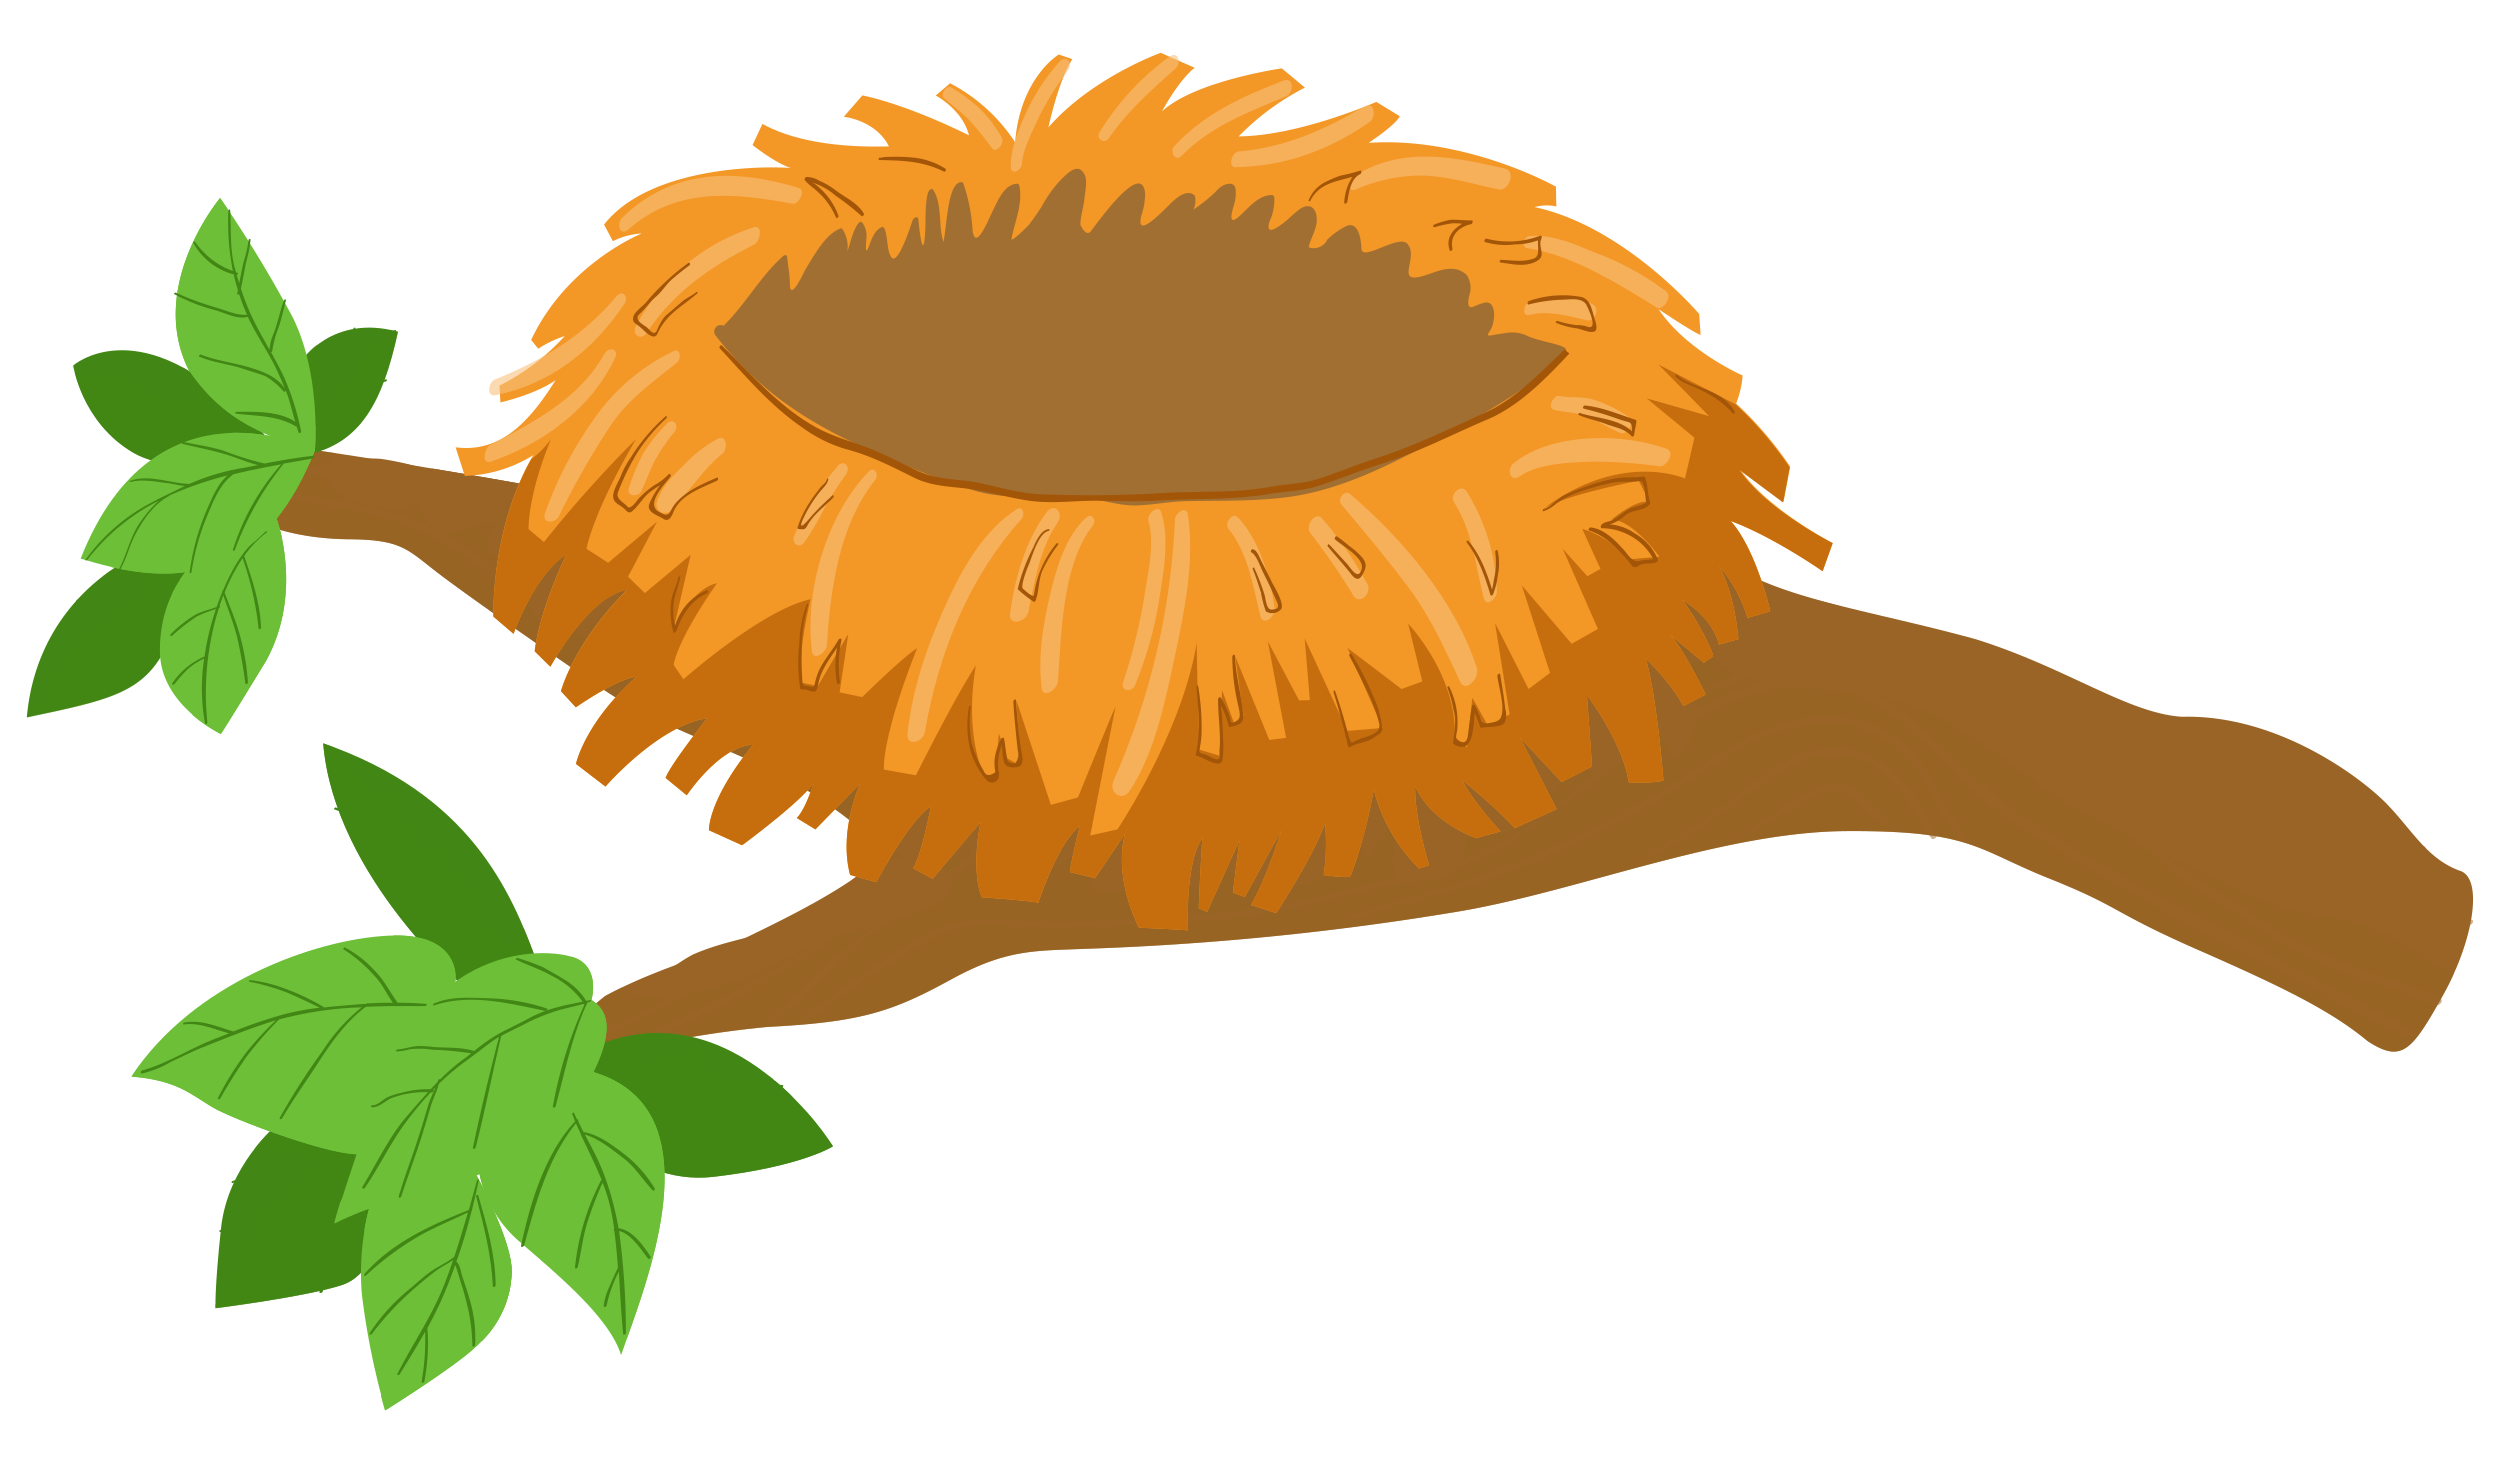 <svg xmlns="http://www.w3.org/2000/svg" viewBox="0 0 410 240"><defs><style>.cls-1{isolation:isolate;}.cls-12,.cls-13,.cls-2,.cls-3{fill:#996425;}.cls-3,.cls-4,.cls-6{opacity:0.5;}.cls-10,.cls-11,.cls-13,.cls-16,.cls-3,.cls-4,.cls-6,.cls-7,.cls-9{mix-blend-mode:multiply;}.cls-11,.cls-5,.cls-6,.cls-7{fill:#428715;}.cls-8,.cls-9{fill:#6cbf37;}.cls-11,.cls-16{opacity:0.7;}.cls-12,.cls-17{mix-blend-mode:screen;}.cls-14{fill:#f39726;}.cls-15{fill:#c66e0e;}.cls-16{fill:#7f5e37;}.cls-17{opacity:0.6;}.cls-18{fill:#f8c17d;}.cls-19{fill:#a35608;}</style></defs><g class="cls-1"><g id="Layer_1" data-name="Layer 1"><path class="cls-2" d="M99,173.22a164.48,164.48,0,0,1,27-4.81c15.25-.78,20.38-2.51,30-7.79,9-4.92,13.56-4.67,21.64-5A465.82,465.82,0,0,0,239,149.52c19.66-3.27,43.37-13.11,63.84-13.22s21.29,3,33.2,7.76,10.15,5.45,24.59,11.78,21.85,10.09,27.66,14.9c5.63,3.69,7.26,1.6,12.36-7.52s6.68-19.4,2.66-20.45c-5.36-2-7.81-6.79-12-11.05s-17.86-14.57-33.45-14.17c-8.86-.54-19-8.08-33.81-12.71-14.76-4.06-27.17-5.89-36.23-10.08-8.69-4-15.77-6.34-23.23-12.77S115.58,84.22,92.83,80.68c-23.1-4.26-41.18-6.86-41.18-6.86L43.76,86.14s4.93,2.23,13.48,2.3,9.49,1.6,14.31,5.32,18,12.91,27.56,19.42,24.75,10.83,33.21,16.41c9.18,6,12,8.62,10.64,12.28-6.25,5.11-15.88,9.59-23.52,13.31-7.1,2.54-13.86,4.73-20.14,8.14a34.26,34.26,0,0,0-2.94,2.53Z"/><path class="cls-3" d="M387.16,151.52c-3.81-1-7.69-1.4-11.48-2.53a74,74,0,0,1-10.36-4c-7.23-3.38-14.44-7-21.57-10.66-6.64-3.44-12.56-8.32-18.83-12.56-6.56-4.44-13.27-7.76-20.9-8.44-6.4-.57-13.56-.1-19.6-3.1a10.77,10.77,0,0,1-6.22-9.57,68.07,68.07,0,0,1,.47-10,56.31,56.31,0,0,1-14-8.66c-7.45-6.43-149.07,2.23-171.82-1.31-8-1.48-15.4-2.75-21.66-3.79l-.22.32c-1.18,1.67-1.57,4.5-3.35,5.58a5.23,5.23,0,0,1-4.21.53c-2.19-.47-9.35-1.37-9.5-5a7.53,7.53,0,0,1,1.18-4c-2.2-.34-3.42-.51-3.42-.51L43.76,86.14s4.93,2.23,13.48,2.3,9.49,1.6,14.31,5.32,18,12.91,27.56,19.42,24.75,10.83,33.21,16.41c9.18,6,12,8.62,10.64,12.28-1.07.88-2.25,1.73-3.49,2.57,1.53-.69,3-1.47,4.51-2.3a8.93,8.93,0,0,1,2.9-1.24,13.54,13.54,0,0,1,5.3.3c1.88.5,5.72,3.17,3,5.64-2.5,2.31-6.13,3.19-9.13,4.13-3.63,1.16-7.37,2-11,3.31-2.86,1.07-5.59,2.74-8.39,4a73.23,73.23,0,0,1-12.38,4.44c-3.72.89-9.13,1.69-12.32-.77-.93.45-1.84.91-2.75,1.4a34.26,34.26,0,0,0-2.94,2.53L99,173.22a164.48,164.48,0,0,1,27-4.81c15.25-.78,20.38-2.51,30-7.79,9-4.92,13.56-4.67,21.64-5A465.82,465.82,0,0,0,239,149.52c19.66-3.27,43.37-13.11,63.84-13.22s21.29,3,33.2,7.76,10.15,5.45,24.59,11.78,21.85,10.09,27.66,14.9c5.63,3.69,7.26,1.6,12.36-7.52.64-1.13,1.21-2.27,1.73-3.41C397.39,156.86,392.58,152.92,387.16,151.52Z"/><g class="cls-4"><path class="cls-2" d="M132.76,148.51c-2.68,2.17-5,4.77-7.91,6.63-2.52,1.63-5.39,2.71-8,4.26-5.67,3.37-11.41,7.29-17.5,9.39-.31.11-.32.58,0,.48,5.94-1.56,11.09-5.4,16.6-8.41,6.34-3.47,11.93-6.45,17.29-11.81C133.82,148.54,133.19,148.16,132.76,148.51Z"/><path class="cls-2" d="M166.21,121.47c-4.23,4.39-6.77,10.85-11,15.33A119.4,119.4,0,0,1,141,150.13c-10.71,8.18-22.87,13.88-34.68,19.44-.37.18-.42.82.06.64,12.43-4.78,23.55-12.05,35-19.22,5-3.1,9.41-8.41,13.64-12.69,4.6-4.63,8-10.85,11.71-16.43C167.1,121.38,166.5,121.17,166.21,121.47Z"/><path class="cls-2" d="M187.94,123.66c-10.81,5.84-21.86,11.57-31.92,19.1-5.16,3.86-10.41,7.54-15.59,11.39s-9.22,9.46-14.49,13.32c-.3.22-.13.62.2.42,4.92-2.92,8.49-7.51,12.82-11.43,5-4.54,10.86-8.29,16.32-12.06,5.27-3.65,10.57-7,16-10.46s11.45-6.12,17-9.56C188.81,124,188.49,123.37,187.94,123.66Z"/><path class="cls-2" d="M400.22,163.79c-4-2.11-8.29-3-12.47-4.57a100.47,100.47,0,0,1-12.64-5.57c-3.91-2.17-7.56-5.05-11.44-7.31A64,64,0,0,1,350.53,136c-3-3.08-6.73-5.59-10-8.4-3.68-3.18-7.5-6-11.39-8.81-6.72-4.82-15.13-7.56-23-6.39a.56.56,0,0,0-.41.39l-.4-.21c-8.33-4.27-19.73,0-27.59,3.92-10.21,5.08-18.81,13.11-28.28,19.69-9.71,6.75-21.52,7.62-32.3,10.61-11.41,3.16-23.11,3.44-34.78,4.08a139.31,139.31,0,0,1-16.85,0c-4.07-.26-8.22-.29-12,1.61a116.51,116.51,0,0,0-21.91,14.74c-.43.36.09.7.43.43,4.9-3.84,10.11-7.1,15.25-10.47a49,49,0,0,1,7.53-4.36c3.28-1.41,6.9-1.19,10.32-1,10.65.66,21.28-.14,31.92-.81,11.39-.71,22.14-4,33.31-6.4a60.69,60.69,0,0,0,26-12.45c9.84-7.8,19.93-15.08,31.56-18.44,6.57-1.89,12.88-2.28,19.05,1.34,5.75,3.37,10.6,8.58,15.44,13.41a65.48,65.48,0,0,0,13,9.51c5.41,3.24,10.76,6.59,16.23,9.67,10.39,5.84,21.22,10.3,31.47,16.54,3.94,2.4,8.15,4,12.21,6,.49.25,1.36-.69.73-1-4.77-2.67-9.74-4.92-14.55-7.53-5.38-2.91-10.56-6.11-16.07-8.71a338.71,338.71,0,0,1-31.63-17.61c-9.95-6.09-17.27-16.59-27.43-22.22,9.93-.89,18.73,4.05,26.93,10.14a126.7,126.7,0,0,1,10.69,9.2c3.13,2.92,6.6,5.34,9.74,8.3a57,57,0,0,0,10.37,7.35c3.88,2.27,7.52,5.08,11.45,7.22,7.61,4.15,16.07,6.29,23.93,9.52C400,165,400.87,164.14,400.22,163.79Z"/><path class="cls-2" d="M322.47,137c-3.3-3.79-4.93-8.68-8-12.64a17.27,17.27,0,0,0-10.7-6.53c-8.59-1.56-16,2-23.37,6.82a166.66,166.66,0,0,1-28.53,15.55c-4.83,2-9.69,3.74-14.63,5.32-5.39,1.71-10.86,2.76-16.14,5-.33.13-.36.69.05.54,9.31-3.37,18.92-5.22,28.18-8.85A168,168,0,0,0,273.93,130c3.86-2.3,7.54-5,11.41-7.23a28,28,0,0,1,15.56-4c5,0,9.17,2.49,12.68,6.52,3.21,3.68,4.68,8.89,7.95,12.65C321.92,138.38,322.92,137.56,322.47,137Z"/><path class="cls-2" d="M317.63,136.8c-4.7-9.38-11.07-16.06-20.74-13.52-4.8,1.27-9.07,5.05-13.11,8.11a104.38,104.38,0,0,1-14.68,9.25c-.24.13-.16.52.11.4,8.11-3.66,15.09-9.37,22.57-14.42,4.44-3,9.81-3.91,14.62-1.69s7.18,8.26,10.35,12.56C317,137.87,317.86,137.26,317.63,136.8Z"/><path class="cls-2" d="M309.53,134.1c-3-2.29-5.54-6.93-9.6-5.5-5.3,1.87-10,5.74-15,8.59-.22.12-.15.49.1.38a103.3,103.3,0,0,0,10.71-6.17c3.21-1.93,6.93-2.71,9.57.69a9,9,0,0,0,3.54,2.79C309.18,135,309.94,134.41,309.53,134.1Z"/><path class="cls-2" d="M269.19,97.6c-.22-.13-.7.3-.45.52a76.63,76.63,0,0,0,7.59,5.31,20.12,20.12,0,0,1,3,2.18c1.59,1.51-5.59,3-4.81,2.84-3.63.87-7.27,2.11-11,2.55-3.47.42-6.94.15-10.42.66-.51.07-.88,1-.17,1,4.29-.43,8.93.1,13.12-1,3.13-.84,6.25-1.65,9.39-2.4a13.64,13.64,0,0,0,4.2-1.29C284.22,105,270.33,98.28,269.19,97.6Z"/><path class="cls-2" d="M287.38,107.72c-.29-3.58-8.63-5.92-10.75-6.92-.24-.11-.66.32-.35.51,1.52.91,3.07,1.72,4.64,2.53.79.39,1.56.82,2.32,1.28q4.44,1.57.22,6.18a47.89,47.89,0,0,1-11.77,3.43c-7.58,1.19-14.71,4-21.78,7.34-.44.21-.5,1,.08.76,5-2,10-4.25,15.18-5.78,5.37-1.58,10.84-1.75,16.12-3.88C283.52,112.27,287.68,111.32,287.38,107.72Z"/><path class="cls-2" d="M405.36,150.84c-7.31-2.41-13.57-7.69-20.75-10.37a67.74,67.74,0,0,0-10.71-2.62c-3.2-.62-7.23.78-10.24-.45a.28.28,0,0,0-.24,0c-3.59-2.07-7.18-4.11-10.66-6.48-5.24-3.57-10.32-7.45-15.59-11s-10.08-7.27-15.53-10.32a32,32,0,0,0-7.58-3.15c-3.07-.8-6.13-.36-9.17-1.48-5.7-2.09-11.48-3.82-17.19-5.91-6.09-2.23-12.4-4.14-18.15-7.41-.23-.13-.65.31-.35.5,5.19,3.35,11,5.3,16.63,7.42s11.53,3.87,17.24,6c5.53,2.06,11.18,1.73,16.61,4.5s10.39,6.77,15.62,10.24,10.36,7.38,15.59,11C356.3,135,362,138,367.47,141.39c10.66,6.61,23.19,8.1,33.61,15.07.48.33,1.38-.65.76-1.07-10.06-6.83-22.27-7.94-32.52-14.41-1.45-.91-2.91-1.78-4.37-2.64,2,.28,4.31-.07,6,0a51.14,51.14,0,0,1,13,3c7.21,2.44,13.42,8,20.72,10.4C405.16,152,406,151,405.36,150.84Z"/><path class="cls-2" d="M397.57,138.82c-6-1.93-12.18-3.18-17.95-6-1.73-.86-2.8-2.58-4.24-3.87a10.36,10.36,0,0,0-3.81-1.77c-2.64-.91-5.73-.63-8.47-1.23A50.92,50.92,0,0,1,344,117.09c-5-3.79-10.3-8-16.12-9.8-.25-.07-.74.4-.39.55,5.82,2.44,11.3,6.72,16.47,10.67,4.8,3.66,10.72,6,16.2,7.91a39.44,39.44,0,0,0,8.4,1.47,11.1,11.1,0,0,1,6.71,2.66c.86.77,1.42,1.91,2.4,2.52,6,3.69,12.72,4.65,19.13,6.8C397.36,140.05,398.22,139,397.57,138.82Z"/><path class="cls-2" d="M153.52,120.13c.13-.67-.83-.34-1,.12-2.34,8.48-3.95,17.85-11.11,22.67-.28.19-.22.7.15.53C149.22,139.74,151.87,128.68,153.52,120.13Z"/><path class="cls-2" d="M131.59,125.61c-3-1.14-5.1-3.15-7.83-4.84-4-2.5-8.27-4.33-12.15-7.13-3.23-2.33-6.46-4.55-9.62-7s-6.58-3.88-9.79-6c-3.78-2.53-7.55-5-11.32-7.6S73,87.2,68.67,85.51a48.6,48.6,0,0,0-11.75-3c-3.51-.45-6.94-1.8-10.48-1.4-.41,0-.69.77-.14.76,3.83,0,7.74,1.4,11.55,1.91a40.59,40.59,0,0,1,12.63,3.95c4,2,8.13,5.23,11.83,7.89,3.35,2.41,6.78,4.5,10.19,6.78s7,3.82,10.23,6.58,6.92,4.9,10.36,7.38c2.82,2,6.14,3,9,4.92,3,2,5.42,4.19,8.88,5.21C131.38,126.59,132.14,125.82,131.59,125.61Z"/><path class="cls-2" d="M124.45,92.36c-6.71-1-13.22-2.22-19.84-3.77a173.42,173.42,0,0,0-21-3.91c-6.72-.71-12.68-3-19.1-5.1a52,52,0,0,0-7.5-2c-1.7-.3-3.36-.83-5.06-1.08-1.1-.17-2.52.09-3.59-.25-.28-.1-.83.39-.44.62,1.66.93,4.26.72,6.08,1.19,3.27.85,6.54,1.53,9.77,2.6,6.09,2,11.72,4.43,18.07,5.11a188.19,188.19,0,0,1,20.73,3.78c3.34.74,6.51,1.86,9.89,2.41,3.82.62,7.67,1.07,11.51,1.48C124.51,93.46,125.17,92.46,124.45,92.36Z"/></g><path class="cls-5" d="M21,91.88S6.08,98.7,4.4,117.63c13.26-2.79,19-3.95,22.69-11.25a41,41,0,0,0,4.18-14.16Z"/><path class="cls-6" d="M31.27,92.22,21,91.88a23.61,23.61,0,0,0-4.17,2.66,32,32,0,0,1,7.86.77c.16,0,0,.32,0,.39a5.24,5.24,0,0,1-4,2.57c.14.14-.27.61-.34.66-2.11,1.48-4,3.61-6.22,4.76l-.45.19a.54.54,0,0,1-.08.19,29.77,29.77,0,0,1-3.45,4,11.61,11.61,0,0,0-3,5.19A8.65,8.65,0,0,1,6.47,115a5.15,5.15,0,0,1-2,2.13c0,.19,0,.36-.06.55,13.26-2.79,19-3.95,22.69-11.25A41,41,0,0,0,31.27,92.22Z"/><path class="cls-7" d="M28.51,94.71c-2.13,1.47-4.78,2.33-7.08,3.39a.1.1,0,0,0-.09-.06c-3.06-.45-5.73-.91-8.68.32-.18.08-.2.4,0,.31a11.1,11.1,0,0,1,3.65-.78,40.87,40.87,0,0,1,4.54.48A19.93,19.93,0,0,0,18.22,100a.19.19,0,0,0-.22.15v0a28.1,28.1,0,0,0-2.53,2l-.91.84h0a13.52,13.52,0,0,0-6.65,2.32c-.14.09-.06.28.09.19a16.82,16.82,0,0,1,6.19-2.12c-3.29,3.12-6.58,7-7.35,12,0,.33.41.17.47-.06,1.39-5.8,5.06-9.7,9-13.29a18.49,18.49,0,0,1,1.64-1.34c-.69,4.55-1.57,8.81-2.67,13.26-.06.24.3.16.36,0,1.59-4.3,2.15-8.9,2.66-13.5a35.68,35.68,0,0,1,4.91-2.73c.75-.36,1.54-.68,2.32-1,0,0,0,0,0,.08A37.68,37.68,0,0,1,22.59,110c-.12.28.28.25.37,0a32.51,32.51,0,0,0,2.76-13.46s0-.06,0-.07A16.56,16.56,0,0,0,28.62,95C28.79,94.83,28.69,94.59,28.51,94.71Z"/><path class="cls-8" d="M45.34,85s4.53,12-1.7,23.34c-6.64,10.91-7.42,12-7.42,12s-9.93-4.64-10-13.49S30.81,88.72,45.34,85Z"/><path class="cls-9" d="M45.34,85c-9.35,2.41-14.62,7.1-17.17,12.5a42.86,42.86,0,0,1,8.72-4.89c.11,0,.28,0,.23.18-.91,3.21-1.61,5.86-4.19,7.7l-.57.38c.73-.36,1.46-.68,2.22-1,.06,0,.23,0,.23.08-.06,2.77-.57,5.41-2.31,7.39-.81.92-1.88,1.44-2.7,2.34-1.54,1.71.42.17.82,0a6.1,6.1,0,0,1,1.46-.53c.07,0,.22,0,.23.09a32.54,32.54,0,0,1-.75,8,22.39,22.39,0,0,0,4.66,3.15s.78-1.11,7.42-12C49.87,97,45.34,85,45.34,85Z"/><path class="cls-9" d="M33.43,93.66c1.89-.67,3.13-1.07,5.33-2,1.22-.49,2,2.23,2.5,4.39A11.22,11.22,0,0,1,42.85,90a3.69,3.69,0,0,1,2.88-1.53,3.59,3.59,0,0,1,.57.11,26.15,26.15,0,0,0-1-3.61c-8,2-12.94,5.75-15.82,10.12A22,22,0,0,1,33.43,93.66Z"/><g class="cls-10"><path class="cls-5" d="M40.66,111.92a39,39,0,0,0-1.35-7.85c-.66-2.41-1.65-4.59-2.47-6.89a29.18,29.18,0,0,1,2.94-5.63,50.34,50.34,0,0,1,2.63,11.52c0,.26.42.08.41-.15-.2-4.26-1.46-7.82-2.77-11.74a16.71,16.71,0,0,1,3.66-3.83c.15-.11.06-.32-.1-.21-3.23,2.21-5.4,5.76-7,9.63a.19.19,0,0,0-.15.22l0,.08c-.33.82-.64,1.64-.93,2.47-1.12.44-2.31.68-3.41,1.23A20.41,20.41,0,0,0,28,104c-.23.21.05.41.25.24a31,31,0,0,1,4.05-3.15,21,21,0,0,1,3.11-1.2c-.06.2-.13.39-.19.58a42.87,42.87,0,0,0-1.68,7.2,12,12,0,0,0-5.26,4.36c-.2.27.19.34.34.16a21.55,21.55,0,0,1,2.34-2.6A11.9,11.9,0,0,1,33.48,108a32.3,32.3,0,0,0,.14,10.63c.05.24.41.07.39-.15a46.79,46.79,0,0,1,1.23-16.47c.2-.77.43-1.56.68-2.34l.08,0c.13-.07.13-.25,0-.29.19-.59.4-1.17.63-1.75.72,2.22,1.6,4.35,2.2,6.65a72.39,72.39,0,0,1,1.4,7.78C40.3,112.32,40.67,112.14,40.66,111.92Z"/></g><path class="cls-5" d="M49.43,59.24s5-7.8,15.84-4.84c-2.53,11.65-6.18,18.21-14.7,20.13C50.12,68.29,49.43,59.24,49.43,59.24Z"/><path class="cls-6" d="M65.27,54.4c-.44-.12-.86-.21-1.28-.3-2.32,1.53-4.15,3-5.36,6.06a7.48,7.48,0,0,1-1.48,2.53c-.07.09-.5.41-.54.12a16.13,16.13,0,0,1,.55-5c-1.07,2.4-1.35,5-2.38,7.47-.15.37-.71,1.12-1.13,1-1.58-.39-1.46-4.67-1.46-6s-.08-2.52-.17-3.78a11.84,11.84,0,0,0-2.59,2.67s.69,9.05,1.14,15.29C59.09,72.61,62.74,66.05,65.27,54.4Z"/><path class="cls-7" d="M63.31,62.23l-3.44.11a14,14,0,0,0-2.44.42c.06-.09.11-.18.16-.27,1.73-2.88,4.4-6.77,7.24-8.1.16-.08.18-.35,0-.27-2.94,1.07-5.39,4.88-7.2,7.59-.56.83-1.12,1.72-1.65,2.66a28.66,28.66,0,0,1,2.29-10.48c.09-.23-.23-.21-.3,0a25.46,25.46,0,0,0-2.41,11.28A42,42,0,0,0,53.66,69h-.07c-.11,0-.3.22-.15.27h.11a27.26,27.26,0,0,0-1.3,4c-.08.31.38.16.44-.06a40.36,40.36,0,0,1,1.4-3.9,7.91,7.91,0,0,1,1.27-.07,21.34,21.34,0,0,1,2.86.59c.14,0,.37-.26.19-.33a15,15,0,0,0-2.54-.58,5,5,0,0,0-1.08-.08,2,2,0,0,0-.53.09,54.4,54.4,0,0,1,3-5.9c.84-.08,1.66-.3,2.53-.31a32.86,32.86,0,0,0,3.44-.13C63.44,62.58,63.59,62.22,63.31,62.23Z"/><path class="cls-5" d="M12,59.94s10.12-8.89,26.71,6.85l4.66,4.5s-12,8.37-21.55,2.95C13.38,69.29,12,59.94,12,59.94Z"/><path class="cls-6" d="M38.73,66.79a41.81,41.81,0,0,0-8.82-6.58c1.16,1.7,2.6,3.57,2.63,5.65,0,.35-.44.77-.73.71-1.27-.25-2.42-.93-3.68-1.31a8,8,0,0,1-3.23-1.42A13.22,13.22,0,0,1,23,61.58c.08.61-.08,1.09-.74,1.17-1.17.14-2.49-.78-3.63-1A25,25,0,0,0,12.25,61a21.36,21.36,0,0,0,9.59,13.21c9.51,5.42,21.55-2.95,21.55-2.95Z"/><path class="cls-7" d="M41.51,71.59a43.93,43.93,0,0,0-7.8-4.34.11.11,0,0,0,0-.15c-1.38-1.84-3.46-4.13-3.91-6.63,0-.15-.25,0-.24.08a9,9,0,0,0,1.34,3.3A17.26,17.26,0,0,0,33.23,67c-1.78-.79-3.59-1.54-5.42-2.33l-.52-.21c0-.07,0-.14-.12-.15l-.34,0c-.59-.24-1.18-.46-1.77-.68,0,0,0,0,0,0-.65-1.12-1.34-2.2-2-3.28-.58-.91-1.31-1.73-1.82-2.7-.06-.11-.26,0-.21.14a19,19,0,0,0,1.66,2.79c.62,1,1.23,2,1.87,2.91A52.48,52.48,0,0,0,12.8,60.84c-.13,0-.3.24-.11.27a60.93,60.93,0,0,1,12.64,3.1c-3.35-.11-7,.64-9.68,2.92-.16.14,0,.26.16.16,3.09-2.51,7.24-2.69,10.87-2.54.28.12.57.23.85.36,2.11.94,4.27,1.73,6.39,2.63.46.19.9.41,1.34.62a19.08,19.08,0,0,0-13.68,5c-.13.12,0,.23.15.14a20.34,20.34,0,0,1,6.71-3.7,27.52,27.52,0,0,1,6.91-1,.26.26,0,0,0,.19-.21,44.86,44.86,0,0,1,5.62,3.42C41.33,72,41.7,71.72,41.51,71.59Z"/><path class="cls-8" d="M51.65,73.82S25.49,60.49,13.23,91.61C25.82,95.45,42,97.88,51.65,73.82Z"/><path class="cls-9" d="M37.6,71l.23,0c2.21.42,5.71,1,6.6,3.9.08.27-.39.67-.57.71a8.44,8.44,0,0,1-3.54,0c.14.15.28.3.41.47s-.31.67-.44.73c-4,2-8.3,1.51-12.55,1.51,1,.28,2,.6,2.94,1,.28.11-.2.63-.29.69-2.73,1.88-6,1.86-8.82,3.64-1.22.78-2.83,2.44-3.72,3,.69-.41,1.37-.83,2.07-1.21a33.94,33.94,0,0,1,4.59-2.12c.44-.16.1.46,0,.59a17,17,0,0,0-3.75,5.37,12.63,12.63,0,0,1-1.22,2.3A6.36,6.36,0,0,1,18.23,93c11.63,2.67,25,1.83,33.42-19.15A30.91,30.91,0,0,0,37.6,71Z"/><path class="cls-9" d="M44.46,71.8a3.23,3.23,0,0,1,1.24,1.52c.54,1.88,1.39,2.19,3,2.07.11,0,.16.07.14.19a2.91,2.91,0,0,1-1.21,2.2,12.81,12.81,0,0,0-5,5.78c-.93,2.21-1.76,4.48-2.75,6.63,4.41-3,8.47-8.16,11.77-16.37a29.8,29.8,0,0,0-7.76-2.39A5.57,5.57,0,0,1,44.46,71.8Z"/><path class="cls-8" d="M51.65,73.82s1.19-13.62-4.43-23.23A203.36,203.36,0,0,0,36.1,32.47s-12,14.32-5.18,28.13C35.72,67.66,41.61,71.27,51.65,73.82Z"/><path class="cls-9" d="M49.72,68.75a59.37,59.37,0,0,1-5.09-9.45A5,5,0,0,1,44.47,56c-.62.74-1.33.9-2-.38A19,19,0,0,1,40,49.48a24.56,24.56,0,0,1,.15-5.62,8.06,8.06,0,0,1-.63,1.85c-.07.13-.54.65-.69.4-1-1.65-1-3.83-1.06-5.77s-.25-3.91-.31-5.86c-.86-1.28-1.37-2-1.37-2s-12,14.32-5.18,28.13c4.8,7.06,10.69,10.67,20.73,13.22,0,0,.14-1.59.1-4.07A1.92,1.92,0,0,1,49.72,68.75Z"/><path class="cls-7" d="M49.38,70.71a44.36,44.36,0,0,0-2.69-8.63c-.68-1.47-1.45-2.9-2.24-4.31a.27.27,0,0,0,.19-.2,19,19,0,0,1,1.1-4c.46-1.38.79-2.91,1.16-4.34.06-.21-.27-.13-.32,0-.65,1.76-1,3.57-1.66,5.35a8.65,8.65,0,0,0-.73,2.76c-.63-1.13-1.26-2.25-1.87-3.38a40.34,40.34,0,0,1-2.81-6.62c.33-1.48.58-3,.88-4.46a19,19,0,0,0,.7-3.59c0-.19-.32-.08-.33.08a20.6,20.6,0,0,1-.8,3.56c-.27,1.16-.5,2.34-.73,3.52-.14-.45-.28-.89-.41-1.35.16-.08.3-.28.12-.35l-.24-.1c-.08-.3-.17-.61-.25-.92-.76-3-.52-6.26-.7-9.29,0-.17-.28-.07-.29.07a40.19,40.19,0,0,0,.74,9.94A12.75,12.75,0,0,1,32,39.66c-.09-.13-.37,0-.29.18A10.67,10.67,0,0,0,38.32,45c.2.88.44,1.73.69,2.59,0,.18-.07.37-.11.56s.18.2.32.09a35.55,35.55,0,0,0,1.29,3.38c-1.75.14-3.62-.79-5.28-1.24a49.88,49.88,0,0,1-6.44-2.4c-.13,0-.36.19-.19.27A30,30,0,0,0,35,50.79c1.69.39,3.85,1.69,5.64,1.17.16.35.32.69.49,1,1.41,2.79,3.24,5.39,4.51,8.25.37.83.73,1.65,1.06,2.48-1.31-1.87-3.27-2.61-5.2-3.25-2.81-.92-5.81-1.21-8.57-2.29-.15-.06-.44.24-.23.34,2.29,1,4.84,1.2,7.19,2,1.21.4,2.43.74,3.62,1.19a11.69,11.69,0,0,1,3,2.52c.09.11.29,0,.36-.12.2.52.4,1,.56,1.6.35,1.14.62,2.33,1,3.49-2.77-1.81-6.68-1.64-9.68-1.63-.12,0-.27.27-.08.29,3.36.43,6.94.27,10,2.19.1.3.19.61.3.9S49.43,70.92,49.38,70.71Z"/><path class="cls-7" d="M51.42,74.75c-2.66.28-5.33.75-8,1.26,0,0,0,0-.06,0a52,52,0,0,1-6.61-2.06c-2.21-.7-4.44-1-6.68-1.47-.15,0-.34.26-.13.32,2.66.66,5.31,1.1,7.94,2,1.46.48,3,1.13,4.46,1.47l-2.29.44a36.56,36.56,0,0,0-9,2.65c-3.13-.07-6.58-1.63-9.67-.51-.13,0-.14.25,0,.21,1.87-.52,4.12-.07,6,.16,1,.11,1.94.4,2.91.49-3.24,1.64-6.53,3-9.52,5.25a31.19,31.19,0,0,0-6.7,6.77c-.14.19.13.24.23.11a34.38,34.38,0,0,1,11.71-9.71,20.07,20.07,0,0,0-2.77,3.18c-1.79,2.32-2.33,5.32-3.67,7.92-.08.14.14.16.2.06,1-1.72,1.46-3.79,2.39-5.57,1.34-2.56,3.14-5.09,5.52-6.35a.18.18,0,0,0,.08-.09,56.39,56.39,0,0,1,9.57-3.31c-1.51,1.23-2.39,3.35-3.23,5.22a38.4,38.4,0,0,0-3,10.68c0,.22.28.12.3,0a39.32,39.32,0,0,1,2.3-8.59c1.13-2.73,2.27-5.89,4.59-7.5,2.59-.64,5.22-1.15,7.83-1.63a38.31,38.31,0,0,0-7.91,14c-.08.26.26.23.33,0a49.41,49.41,0,0,1,8-14.12l4.83-.85C51.55,75.11,51.7,74.72,51.42,74.75Z"/><path class="cls-5" d="M77.11,162.71C76.78,162.45,54.84,144,53,121.9c24,8.35,30.75,24,35.13,36.07Z"/><path class="cls-11" d="M85.83,152.08a6.36,6.36,0,0,1-2.15,3.4C82,156.67,82,154,82.19,151.75a8.51,8.51,0,0,1-.65,1c-.12.15-.43.45-.61.29-2.79-2.57-2.78-5.91-2.89-9.46a15.24,15.24,0,0,1-.56,1.82c-.07.2-.53.75-.74.5a23.07,23.07,0,0,1-3.9-6.27c-.64-1.61-.65-3.29-1.15-4.9a9.88,9.88,0,0,1-.75,4.49c-.07.13-.57.8-.74.5-1.21-2.21-3.2-3.68-4.26-6-.77-1.69-.69-3.52-1.64-5.1-1.5,1.9-3.57.74-5.08-1.08a58.52,58.52,0,0,0-4.5-5L53,121.9c1.85,22.07,23.79,40.55,24.12,40.81l11-4.74C87.43,156.07,86.69,154.1,85.83,152.08Z"/><path class="cls-5" d="M93.47,180.51S102.54,194.67,117,193s19.61-5,19.61-5-16.06-26.21-39-16.38C96,175.27,93.47,180.51,93.47,180.51Z"/><path class="cls-5" d="M130,179.91c-.87-.87-1.82-1.75-2.84-2.62C125.28,178.86,128.11,179.33,130,179.91Z"/><path class="cls-11" d="M130.38,181.13c-1.67-.7-3.48-1-5-2.09-.17-.13,0-.37.09-.49a9.77,9.77,0,0,1,1.34-1.55l-.58-.47c-1.79.05-3.55.65-5.37.55-2.25-.12-4.45-1.38-6.63-1.94-.16,0,0-.31,0-.38a5.77,5.77,0,0,1,2.83-2.67,47,47,0,0,0-8.54,1.53c-.55.14-4.4,1.24-4.45-.11-.06-2,1.55-3.28,3.5-4.1a26,26,0,0,0-10,2.2c-1.66,3.66-4.15,8.9-4.15,8.9S102.54,194.67,117,193s19.61-5,19.61-5a45.25,45.25,0,0,0-4.24-5.57A8,8,0,0,0,130.38,181.13Z"/><path class="cls-7" d="M132.1,185.3a50.44,50.44,0,0,0-7.64-4.28c-.81-.4-1.63-.8-2.46-1.19.42-.68,1.93-.77,2.57-1a11.18,11.18,0,0,1,3.58-.45c.2,0,.48-.39.18-.43a10.56,10.56,0,0,0-4.19.6c-.74.24-1.91.32-2.41,1.12a38.31,38.31,0,0,0-6.08-2.28,39.25,39.25,0,0,0-6.07-1c.78-.47,1.53-1.2,2.26-1.63a17.19,17.19,0,0,1,6.54-2.1c.22,0,.39-.47.07-.43a13.39,13.39,0,0,0-5.24,1.29c-.83.45-1.65,1-2.45,1.47-.5.33-1.14,1-1.74,1.34l-1.08-.12a4.36,4.36,0,0,0-.42-.23c-.1-.05-.24,0-.31.15L106.1,176a21.32,21.32,0,0,0-7.64.06.37.37,0,0,0-.43.15.17.17,0,0,0,0,.22l0,0a.11.11,0,0,0,.08,0h.05l.09,0h.08l.06,0a.36.36,0,0,0,.21-.24c.07.08.17.16.75,0,.16,0,1.62-.07,2-.09a27.72,27.72,0,0,1,4.55.34l1.89.22c1.89,1.24,3.32,3.36,4.72,5.24a35.16,35.16,0,0,1,4.36,7.6c.1.24.48,0,.41-.25a24.33,24.33,0,0,0-3.93-7.23,24.76,24.76,0,0,0-4.51-5.24,48,48,0,0,1,5.93.9c.18,0,.36.1.53.15-.08,0-.15.16,0,.22,4.79,2.42,7.37,6.43,9.41,11.92.08.21.45,0,.41-.2-1.16-5.41-4.78-9.93-9.2-11.79,5.51,1.51,11,4.63,15.92,7.65C131.94,185.76,132.28,185.44,132.1,185.3Z"/><path class="cls-5" d="M45.35,184.54s-8,6.58-9.1,16.87-.9,13.13-.9,13.13,15-1.89,20.79-3.82,7.59-11.06,7.74-18.24S49.63,183.05,45.35,184.54Z"/><path class="cls-11" d="M63.88,192.48c.15-7.19-14.25-9.43-18.53-7.94a25.8,25.8,0,0,0-3.61,3.89,14.79,14.79,0,0,1,4.18.2c2.07.33,4.72,0,6.36,1.78.16.18-.25.58-.35.65-1.48,1.12-3,.73-4.63.82.72.05,1.44.12,2.14.24.08,0,.09.12.07.18-.57,2.52-2.68,4.07-4.46,5.36a29,29,0,0,1-5.59,2.86,4,4,0,0,1,2.06.37.13.13,0,0,1,.07.1c.08,1.3-1.89,3.46-2.32,4.44-1.13,2.64-2.06,5.38-3.27,8a1.2,1.2,0,0,1-.67.48c0,.45,0,.65,0,.65s15-1.89,20.79-3.82S63.73,199.66,63.88,192.48Z"/><g class="cls-10"><path class="cls-5" d="M55.2,201.65A55.18,55.18,0,0,0,55,191.21a5.92,5.92,0,0,1,2.31-.9c.16,0,.27-.3.06-.29a5.65,5.65,0,0,0-2.58.92.39.39,0,0,0-.16.1c-1.21.75-2.39,1.75-3.34,2.42a40.89,40.89,0,0,0-6.22,5.22c-.29.3-.57.62-.85.94a.11.11,0,0,0-.14-.1,22.12,22.12,0,0,0-4.5.59,8.21,8.21,0,0,0-1.9.65,9.35,9.35,0,0,1-1.58,1c-.14,0-.2.3,0,.28a.77.77,0,0,0,.53-.21,8,8,0,0,1,2.51-1.23,23.94,23.94,0,0,1,4.82-.69,58.28,58.28,0,0,0-4.28,5.63,20.16,20.16,0,0,0-3.14,6.65c0,.31.4.2.47,0A35.9,35.9,0,0,1,45.43,199c.53-.55,1.09-1.07,1.65-1.59-.23,1.69-.2,3.47-.4,5.18a65.21,65.21,0,0,1-1.47,6.51c-.07.32.41.17.47-.06a54.56,54.56,0,0,0,1.49-6.52c.27-1.84.17-3.61.29-5.45,1.13-1,2.31-1.95,3.5-2.82s2.33-1.91,3.64-2.77a62.52,62.52,0,0,1,0,10.24,74.91,74.91,0,0,1-2.21,10.11c-.08.35.45.24.53,0A54.73,54.73,0,0,0,55.2,201.65Z"/><path class="cls-5" d="M51.89,192.11A41.47,41.47,0,0,0,45,192a34.73,34.73,0,0,0-6.86,1.69c-.21.06-.22.39,0,.32a50.66,50.66,0,0,1,6.75-1.53,59.68,59.68,0,0,1,6.82,0C52,192.54,52.16,192.12,51.89,192.11Z"/></g><path class="cls-7" d="M82.74,157.17l-.5-.73a.23.23,0,0,0,.11-.11,10.93,10.93,0,0,0,.72-4.08c.06-1.3.22-2.6.24-3.9,0-.22-.34-.06-.35.12a29.52,29.52,0,0,1-.95,7.64c-1.46-2.12-2.77-4.34-4.15-6.52.18-1.54.39-3.07.55-4.62.2-2-.19-3.91-.17-5.89,0-.18-.3-.07-.31.08-.11,2,.2,3.88,0,5.87-.11,1.31-.35,2.63-.51,3.94-.4-.62-.8-1.25-1.21-1.85-.57-.82-1.14-1.61-1.71-2.38.08-.08.12-.21,0-.28s-.27-.16-.41-.24c-.8-1.07-1.62-2.11-2.46-3.14,0,0,0,0,0,0a24.62,24.62,0,0,0-1.63-10.19c-.06-.17-.36,0-.3.19a34,34,0,0,1,1.55,9.56L70,139.06c-1.16-1.39-2-3-3.23-4.33-.24-.24-.47-.49-.7-.74-.28-1.26-.55-2.55-.86-3.81A10.79,10.79,0,0,0,64,127c-.1-.17-.43,0-.33.21a14.86,14.86,0,0,1,1.21,3.51c.18.81.28,1.68.51,2.48-.88-.94-1.76-1.87-2.71-2.75-1.32-1.24-2.75-2.33-4.09-3.55s-2.82-1.91-4.14-3.05c-.12-.1-.38.1-.26.25,1,1.13,2.46,1.72,3.58,2.69,1.35,1.18,2.66,2.4,4,3.55A39.16,39.16,0,0,1,67.86,137a21.29,21.29,0,0,0-4.29-1.7c-2.84-.93-5.65-2-8.49-2.87-.15-.05-.43.24-.22.32,2.4.85,4.77,1.79,7.19,2.59a22.83,22.83,0,0,1,6.75,2.94h0l.43.59c1.1,1.49,2.37,2.78,3.51,4.21.17.21.33.43.49.64A25.12,25.12,0,0,0,68,142.16c-2.86-.64-5.63-1.68-8.44-2.59-.14,0-.39.24-.21.3,2.39.82,4.76,1.68,7.18,2.35s5,1.09,7.26,2.32c.78,1.11,1.5,2.27,2.26,3.39.44.66.86,1.33,1.28,2,0,.25-.05.51-.06.77a21.5,21.5,0,0,0-3.94-1.12,32.81,32.81,0,0,0-4.61-.66,17.9,17.9,0,0,1-2.84-.13c-.15,0-.34.26-.13.31,1.7.47,3.7.25,5.45.51,2.21.33,5.45.93,7.43,2.5a35.09,35.09,0,0,0,3.69,5.41C82.52,157.72,82.91,157.4,82.74,157.17Z"/><path class="cls-8" d="M74.7,160.86s1.13-8-11-7.41-32.14,7.84-42.16,23.11c7.39.6,9.7,2.88,13.23,5s20.81,8.52,24.66,7.66S74.7,160.86,74.7,160.86Z"/><path class="cls-9" d="M64.52,153.42c2.06,2.42,3.7,5.74,2.55,8.07C66.33,163,65.12,164,63.7,163c-1.09-.73-1.67-2.3-2.53-3.32a13.94,13.94,0,0,0-3.24-2.93c1.74,2.44,3.74,6,.54,7.43-2.87,1.27-5.73.32-8.58-1,1,.92,1.23,1.88,0,2.74a4.88,4.88,0,0,1-2.68.66,16.29,16.29,0,0,0-4.73.71,6.26,6.26,0,0,1-4.32.27c-1.36-.55-2.79-1.59-4.26-1.86a9.41,9.41,0,0,1,3.26,2.53c.09.14-.07.38-.15.46-2.22,2.53-5.93,3-8.78,4.1a23.9,23.9,0,0,1-4.76,1.2c-.65.83-1.26,1.68-1.84,2.57,7.39.6,9.7,2.88,13.23,5s20.81,8.52,24.66,7.66S74.7,160.86,74.7,160.86,75.78,153.21,64.52,153.42Z"/><path class="cls-8" d="M61.7,194.52a41.63,41.63,0,0,0-2.35,17.78,122.93,122.93,0,0,0,3.86,19s9.38-5.86,13.72-9.44,6.83-7.88,7-13.22-6.37-17-6.37-17Z"/><path class="cls-9" d="M83.91,208.68c.16-5.35-6.37-17-6.37-17L61.7,194.52a40.5,40.5,0,0,0-2,7.46,10.45,10.45,0,0,1,2.88-2.4c2.27-1.28,5.18-1.42,7.62-2s5-1.19,7.46-1.62c.16,0,.16.17.11.29-1.08,2.33-3.29,3.31-5.33,4.15a19.68,19.68,0,0,0-4.66,2.87c1.91-.93,3.71-2.12,5.81-2.22.07,0,.14,0,.15.11a5.68,5.68,0,0,1-1.63,4.57c-2.26,2.36-4.65,4.32-6.64,7-.34.46-.66.93-1,1.4a21.27,21.27,0,0,1,1.87-1.59c.81-.6,2.36-2.2,3.44-1.78,1.64.63-3.84,11.58-4.31,12.85a13.74,13.74,0,0,1-3,5.29c.4,1.5.66,2.41.66,2.41s9.38-5.86,13.72-9.44S83.76,214,83.91,208.68Z"/><path class="cls-9" d="M64.72,197.33a28.47,28.47,0,0,1,5.47-1.51c1.79-.32,3.55-1.18,5.36-1.33,6.67-.53,7,11.65,5.92,17,0,.23-.26,2.38-.27,2,0-3.7-.33-11.21-1.87-14.49-.74,4.39-.26,10.49.18,14.95a17,17,0,0,1-.47,6,16.5,16.5,0,0,0,4.87-11.26c.16-5.35-6.37-17-6.37-17L61.7,194.52a38.39,38.39,0,0,0-1.64,5.82A14.57,14.57,0,0,1,64.72,197.33Z"/><path class="cls-8" d="M78.36,190.14a19.63,19.63,0,0,0,6.5,13.19c6.31,5.5,15,12.55,17,18.9,4.29-12.28,16.09-40.9-5.23-46.6C90.85,182.54,78.36,190.14,78.36,190.14Z"/><path class="cls-9" d="M93.41,185.66c.38-.19.38.18.17.44a29.86,29.86,0,0,0-5,9.43c1.4-3.46,3.3-7.1,5.87-6.11s2.32,4.64,1.68,8.44a7.32,7.32,0,0,1,.45-.82c.07-.1.56-.66.69-.39,1.15,2.4.83,5.06.58,7.68-.37,3.86-.18,6.24,2.37,8.87a10.11,10.11,0,0,1,2.62,6.2c4.78-13.37,13.59-38.47-6.23-43.77-5.81,6.91-18.3,14.51-18.3,14.51a19.72,19.72,0,0,0,2.3,7.89C82.1,191.81,88.78,188.09,93.41,185.66Z"/><path class="cls-9" d="M90.34,185.34A54.23,54.23,0,0,0,95.61,182a22.43,22.43,0,0,1,2.63-2.08,4.6,4.6,0,0,1,4.5.18,14.72,14.72,0,0,1,5.35,6.16c-1.48-4.92-4.89-8.83-11.43-10.58-5.81,6.91-18.3,14.51-18.3,14.51a18.57,18.57,0,0,0,1.25,5.57A38.05,38.05,0,0,1,90.34,185.34Z"/><path class="cls-8" d="M97,164s1.47-5.06-2.47-6.81-23.36-3.38-32.5,21.77c-6.66,19.12-7.15,21.69-7.15,21.69s5.47-3.06,16.83-5.72,21.8-11.32,25.59-19S99.3,165.41,97,164Z"/><path class="cls-9" d="M97,164s1.47-5.06-2.47-6.81a6,6,0,0,0-.83-.29,3.74,3.74,0,0,1,.42,3.61c-.09.27-.43.58-.69.53a16,16,0,0,1-3.14-.94c1.45,1,2.4,2.09,1.69,3.28-1.19,2-4.08,2.18-5.87,2-2.14-.19-4.18-1.19-6.35-1.19a16.66,16.66,0,0,0-3.61.43,20.81,20.81,0,0,1,7.37,1.47c.1,0,.07.18,0,.28-2.09,5.41-7.9,5.76-12.81,6.55,1.09,0,2.17.17,3.27.31.29,0-.23.65-.29.7-2.54,1.81-5.74,1.92-8.15,3.92,1.83.06,3.69-.05,5.34,1,.27.17-.17.6-.29.7-2.52,2.18-5.59,3.37-7.77,6.1a51.85,51.85,0,0,0-5,7.83c-.65,1.22-1.31,2.44-2,3.63-.91,2.91-1,3.54-1,3.54s5.47-3.06,16.83-5.72,21.8-11.32,25.59-19S99.3,165.41,97,164Z"/><path class="cls-7" d="M96.75,164l-.6.16a10.39,10.39,0,0,0-3.63-3.53c-1.13-.7-2.28-1.34-3.45-2a36.55,36.55,0,0,0-4.21-1.52c-.13-.05-.37.19-.19.28,1.94.95,3.91,1.55,5.83,2.64a14,14,0,0,1,5.06,4.24c-1.23.29-2.51.47-3.73.81a21.07,21.07,0,0,0-5,1.87c-1.7.95-3.47,1.73-5.18,2.67a29.77,29.77,0,0,0-3.88,2.75c-2.18-.68-4.5-.49-6.74-.67a17.76,17.76,0,0,0-2.52-.15c-1.12.06-2.22.51-3.34.55-.15,0-.32.34-.1.34a10.22,10.22,0,0,0,2.11-.35,13.13,13.13,0,0,1,3.65.06,53.51,53.51,0,0,1,6.45.6c-.4.31-.8.62-1.2.91a32.63,32.63,0,0,0-3.9,3.36c-.06-.1-.28,0-.32.13s-.07.2-.1.3c-.38.39-.76.78-1.13,1.18a16.21,16.21,0,0,0-4.83.6,11,11,0,0,0-2.26.72c-.67.31-1.7,1.41-2.47,1.3-.15,0-.35.27-.14.32,1,.22,2.35-1.06,3.18-1.44a15.21,15.21,0,0,1,6.08-1c-1.19,1.3-2.35,2.64-3.52,4-2.85,3.29-4.9,7.69-7.22,11.48-.2.33.23.42.39.18,2.4-3.48,4.25-7.46,6.78-10.82a56.85,56.85,0,0,1,4-4.8h.18c.21,0,.49-.37.24-.45.12-.12.24-.26.37-.38-.41,1-.91,2-1.24,3.11-.52,1.72-1,3.45-1.59,5.17-1,3.23-2.27,6.36-3.2,9.63-.08.26.35.19.42,0,1.11-3.46,2.41-6.83,3.49-10.3.46-1.5.9-3,1.35-4.5.37-1.23,1-2.44,1.32-3.67a37.49,37.49,0,0,1,4.27-3.64c1.52-1.09,3-2.28,4.5-3.37.36-.25.73-.49,1.11-.71-1.56,6-3,12.06-4.28,18.17-.07.3.38.17.44,0,1.53-6,2.75-12.18,4.18-18.23a.1.1,0,0,0,0-.08c1.19-.68,2.44-1.24,3.65-1.86a31.92,31.92,0,0,1,6-2.44c1.27-.35,2.59-.6,3.87-1l0,.05a.2.2,0,0,0,.15.09,70.4,70.4,0,0,0-5.18,16.71c-.07.33.4.17.46-.06,1.56-5.79,2.71-11.64,5.22-17l.35-.11C97,164.24,97,164,96.75,164Z"/><path class="cls-5" d="M89.68,165.39A33.46,33.46,0,0,0,80,163.71c-3-.08-6-.35-8.8.85-.2.08-.22.41,0,.33,5.9-2,12.38-.32,18.26.91C89.62,165.84,89.92,165.47,89.68,165.39Z"/><path class="cls-7" d="M69.87,164.63c-1.57-.12-3.12-.18-4.67-.19-1.29-1.8-2.13-3.59-3.69-5.18a17.9,17.9,0,0,0-4.92-3.86c-.15-.07-.41.2-.22.31a24.42,24.42,0,0,1,5.19,4.49c1.2,1.25,1.87,2.88,2.88,4.25-1.32,0-2.63,0-4,.11,0-.07-.11-.12-.23,0l-.09.06-1.26.08c-1.91.17-3.85.32-5.78.53a.15.15,0,0,0-.08-.13,38.18,38.18,0,0,0-6.2-2.94A23.44,23.44,0,0,0,41,160.74c-.12,0-.28.21-.11.26a37.66,37.66,0,0,1,6.3,1.83c1.75.76,3.52,1.57,5.24,2.44a42.72,42.72,0,0,0-6,1.11,83.44,83.44,0,0,0-8.16,2.78c-2.65-.79-5.29-2-8.09-1.45-.15,0-.27.33,0,.3,2.58-.34,4.92.8,7.36,1.45l-2.74,1.09c-3.81,1.52-7.56,3.94-11.49,5-.24.07-.35.54,0,.5A16.7,16.7,0,0,0,28,174.16c1.85-.86,3.66-1.78,5.54-2.52,3.85-1.52,7.68-3.08,11.62-4.29h.06a52.26,52.26,0,0,0-4.77,5.17,48.59,48.59,0,0,0-4.7,7.53c-.13.27.26.28.36.11q2-3.51,4.3-6.83a64.43,64.43,0,0,1,5.34-6.13,58.8,58.8,0,0,1,13.56-2,29.86,29.86,0,0,0-6.43,7.19,110.26,110.26,0,0,0-7,10.92c-.14.27.27.29.38.11,1.93-3.3,4.15-6.39,6.21-9.57S57,167.32,60,165.12c1.65-.07,3.3-.11,4.93-.13a.21.21,0,0,0,.25,0c1.55,0,3.1,0,4.62,0C69.91,165,70.08,164.64,69.87,164.63Z"/><g class="cls-10"><path class="cls-5" d="M77.12,213.43c-.39-1.39-.85-2.74-1.3-4.1-.27-.79-.33-1.83-.93-2.38,0,0,0,0-.06,0,1-2.75,1.8-5.53,2.53-8.37h0a.16.16,0,0,0,.06-.24c.4-1.58.77-3.18,1.1-4.8,0-.2-.24-.1-.28,0-.44,1.63-.89,3.24-1.34,4.85a.48.48,0,0,0-.11.09c-6,2.37-12.4,5.23-17,10.42-.22.26,0,.44.25.26a48.6,48.6,0,0,1,8.76-6.5c2.54-1.42,5.21-2.5,7.81-3.77a.23.23,0,0,0,.09.07c-.69,2.4-1.41,4.78-2.2,7.14-1.19,1-2.7,1.59-3.92,2.48s-2.13,1.73-3.18,2.63a32,32,0,0,0-6.76,7.4c-.18.3.2.36.35.16a48.43,48.43,0,0,1,6.73-7.25c1.33-1.16,2.66-2.3,4.07-3.31.78-.55,1.74-1,2.53-1.57-.43,1.26-.87,2.51-1.35,3.76-2.07,5.38-5.23,9.87-7.8,14.9-.13.25.25.26.36.1,1.44-2.3,2.86-4.64,4.19-7a38.9,38.9,0,0,1-.58,8.2c0,.31.4.18.44,0a32.72,32.72,0,0,0,.51-8.78s0,0,0,0a65.23,65.23,0,0,0,3.4-7.22q.62-1.58,1.17-3.15c.2.5.72,2.23.72,2.24.35,1.14.73,2.26,1,3.41a29.88,29.88,0,0,1,1.09,7.6c0,.27.44.11.45-.11A22,22,0,0,0,77.12,213.43Z"/><path class="cls-5" d="M81.29,210.77c-.08-5.28-1.46-9.81-2.86-14.75-.05-.18-.39,0-.35.17,1.29,5,2.49,9.53,2.75,14.75C80.84,211.24,81.3,211,81.29,210.77Z"/></g><path class="cls-7" d="M106.69,206.07c-1.31-1.94-3-4.37-5.25-4.62-.15-.88-.32-1.76-.53-2.63a43.69,43.69,0,0,0-2.62-8.09c-.73-1.61-1.57-3.13-2.38-4.67,2.29.7,4.27,2.31,6.25,3.81s3.2,3.55,4.87,5.34c.13.14.48-.09.36-.28a20.48,20.48,0,0,0-5.29-5.87c-2-1.49-4-3-6.41-3.41q-.47-.92-.9-1.83l0,0c.12-.14,0-.24-.14-.22-.17-.35-.34-.7-.49-1.07-.07-.17-.38,0-.31.2.15.4.31.78.47,1.17-4.87,5.28-7.28,13-8.87,20.39-.08.36.45.19.52-.07,2-7.35,3.91-14.3,8.49-20,.23.54.47,1.06.71,1.59a.14.14,0,0,0,0,.06c1.17,2.55,2.43,5,3.47,7.59a39.8,39.8,0,0,0-4.34,14.39c0,.33.4.17.45-.06.53-2.23.79-4.51,1.4-6.73a57.6,57.6,0,0,1,2.68-7.1,28.91,28.91,0,0,1,1.49,5.09c.16.83.29,1.66.41,2.49-.09.1-.1.24,0,.28.28,2,.47,4.07.61,6.11-.51,1-.94,2-1.36,3A10.82,10.82,0,0,0,99,214.15c0,.35.44.2.49-.06a21.31,21.31,0,0,1,2-5.53c.22,3.39.36,6.78.71,10.2,0,.29.45.08.45-.16a124.56,124.56,0,0,0-1.12-16.72c1.93.45,3.51,2.91,4.75,4.53C106.4,206.6,106.83,206.28,106.69,206.07Z"/><path class="cls-12" d="M365.14,124.91c-7-3.64-13.9-7.6-20.87-11.41-6.73-3.67-13.92-5.93-21.11-8s-14.53-4-21.77-6.16c-3.65-1.09-7.37-1.76-11-2.83-3.24-1-7.23-1.92-10.24-3.54-.35-.19-.68-.16-.25.14,5.32,3.74,11.85,5.48,17.83,7.08,7.33,2,14.5,4.55,21.86,6.35a92.9,92.9,0,0,1,22.2,8.23,173.46,173.46,0,0,0,23.77,10.34C366.37,125.39,366.28,125.51,365.14,124.91Z"/><path class="cls-12" d="M400.9,156.08A117.8,117.8,0,0,0,375,144.23c-9.34-3.06-18.31-9-26.3-15.38-3.29-2.62-6.55-5.07-10-7.48s-6.85-5.51-10.66-7.45a46.52,46.52,0,0,0-10.86-3.67c-3.74-.86-7.19-.45-10.9-.61-.56,0-.82.28,0,.37,3.14.37,5.76,1,8.92,1.52A42.79,42.79,0,0,1,328,116.09c3.69,2,7,5.31,10.46,7.72,4.15,2.85,7.95,6.22,12,9.19,7.27,5.3,14.92,10.34,23.19,13.07,8.72,2.88,17.61,5.55,25.89,9.94C400.4,156.43,401.89,156.72,400.9,156.08Z"/><path class="cls-12" d="M147.35,141.36c-6.51,6-14.22,9.53-22.34,11.76-3.84,1-7.74,1.81-11.43,3.45a29.23,29.23,0,0,0-4.44,3c-.82.58-1.75,1.65-2.67,1.92-.54.16-.79,1.21,0,1.11a2.59,2.59,0,0,0,1.64-.82,23.08,23.08,0,0,1,5.66-3.79c4.14-1.77,8.56-2.5,12.84-3.66a45.21,45.21,0,0,0,21-13.18C148.4,140.24,148.1,140.67,147.35,141.36Z"/><path class="cls-12" d="M73.19,78.07A50.81,50.81,0,0,0,62.78,75.3c-3.33-.46-6.77.8-10.08.77-.54,0-1.1.74-.3.79,2.81.16,5.59-.29,8.42-.12,3.87.24,7.66,1.62,11.4,2.72C72.87,79.65,74.08,78.4,73.19,78.07Z"/><path class="cls-13" d="M69.49,77.92c-.08.06-3.31,2.77-2.7,3.17a4.64,4.64,0,0,1,.86.8c1.13,1.29,2.74,4.78,4.36,5.17,4.15,1,8.57-2.86,12.69-3.26.43,0-.24.75-.42.81-2.51.89-6.7,4.44-3,6.69A10.43,10.43,0,0,0,84,92.63c2.57.68,5.19-.21,7.71-.79.54-.12-.09.72-.33.8-2.81.93-6.17,3-4.29,6.86.8,1.64,1.85,3.38,3.56,3.73,2.82.58,5.61-.85,8.42-1.11.22,0,.13.27,0,.39-.47.8-.69,1.73-1.16,2.51,0,0,1.85,0,2,0a41.42,41.42,0,0,1,4.72.22c.1,0,.17.06.14.2-.93,4-1,8.12,2.83,9.9,1.38.64,3.43,1.39,4.91.83,1.64-.63,2.77-2.49,3.89-3.93.2-.25.89-.51.54.07-.46.76-3.12,4.86-1.83,6a5.79,5.79,0,0,0,2.56,1.63c2.35.42,4.14-2.12,5.72-3.8.14-.14.71-.4.51.07-3.67,8.64,11,14.77,15.53,9.3.11-.12.45-.49.61-.29,1.53,1.9,4,2.19,5.32,4.38,1.08,1.79-.81,5-.11,7,2.1,5.95,10,7.58,13.13,1.9.08-.15.73-.74.7-.25a4.18,4.18,0,0,0,.71,3.34c.85,1.31,1.72,2.59,2.65,3.83.49-1.22,1.08-2.38,1.49-3.65.05-.16.72-.84.76-.44A26.87,26.87,0,0,0,165.9,146c.1.35,2.91-1.66,3.21-1.84,3.23-1.94,6.59-3.54,9.78-5.58.1-.07.38-.13.32.12-.78,3.22-2,6.92,1.87,7.59,4.86.82,6.6-4.49,8.91-8.39.08-.12.82-.71.71-.24-.8,3.21.36,6.55,3.26,7.51,1.18.39,3.17.64,4-.81.9-1.62.5-3.59,0-5.29-.08-.32.69-1,.8-.61,1.42,5.64,7.22,7.19,11.64,6.95,3.9-.21,11.82-1.92,10.88-8.31,0-.28.61-1,.78-.69a41.54,41.54,0,0,1,2.2,4c1.4-1.72,2.63-3.62,4-5.41.05-.07.61-.57.63-.22a43.46,43.46,0,0,1-.35,6.35c-.18,2,.15,3.51,2.15,3.51,2.47,0,7.77-.26,9-3.28.88-2.19.88-4.79,1-7.16,0-.29.8-.86.79-.53-.06,6.93,12.5,1.64,10-5.48-.1-.28.57-.92.77-.68.83,1,1.76,1.82,2.62,2.76a31,31,0,0,0,1.37-3.23c.06-.2.65-1,.79-.54a9.36,9.36,0,0,0,.93,2c.38-.79.81-1.55,1.13-2.41.08-.23.5-.71.73-.5,1.5,1.33,2.91,2,4.63.56,1.21-1,3.85-2.82,4-4.59.2-2.43-1.53-4.92-2.44-7-.13-.29.46-.94.7-.78,2.33,1.48,3.9,3.86,5.43,6.34a34.14,34.14,0,0,0,2.5,3.8c.62.76,3.08-3.39,3.23-3.72,2-4.7-2.82-9.7-4.75-13.39-.14-.27.27-.65.44-.73,4.11-2,3.34-6.91,1.72-10.45a9.2,9.2,0,0,1-.37-6.56,2.58,2.58,0,0,1,.08-.26A50.81,50.81,0,0,1,264.65,82c-7.45-6.43-149.07,2.23-171.82-1.31-8.13-1.5-15.62-2.79-21.94-3.84C70.42,77.19,70,77.54,69.49,77.92Z"/><path class="cls-14" d="M74.72,73.36l1.51,4.69a22.57,22.57,0,0,0,11.23-3.4c-7,11.93-6.55,26.43-6.55,26.43l3.32,2.84s3.38-9.7,8.61-12.94c-4.65,9.9-5.15,15.79-5.15,15.79l2.57,2.54s6.32-11.58,12.52-12.56c-8.89,9-10.78,16.58-10.78,16.58L94.44,116s6.78-4.74,9.91-5c-8.48,7.56-9.89,14.28-9.89,14.28L99.3,129s8.64-10,16.67-11.21c-6.66,8.49-6.8,9.8-6.8,9.8l3.46,2.84s5.41-8.13,10.84-8.27c-7.45,9.16-7.2,14-7.2,14l5.43,2.46s9.68-7.1,11.76-10.26c-1.6,4.94-2.8,5.78-2.8,5.78l3.07,1.88,7.34-7.53s-3.59,7.75-1.65,15c3.56,1,4.29,1.19,4.29,1.19s5.21-9.92,8.94-12.47c-1.53,8.2-2.89,10.19-2.89,10.19l3.2,1.71s8.1-9.67,7.87-9.18-1.56,8,.19,12.22c8.23.6,9.27.9,9.27.9s3.09-9.7,6.78-12.57c-1.58,6.4-1.6,7.54-1.6,7.54l4.12,1,4.93-7.3s-2.18,6.25,2.26,15.42c7.05.31,8.07.44,8.07.44s-.6-10.74,2.34-15.22c-.52,8.33-.59,11.59-.59,11.59l1.36.61,5.3-11.71-1.07,8.5,1.95.77s3.82-6.95,6-10.92c-3,9.37-5,12.2-5,12.2l4.16,1.35s6-9.13,8-14.72a35.18,35.18,0,0,1-.22,8.48s3.93.55,4.32.22,3-8.4,3.88-14.29a28.37,28.37,0,0,0,7.44,13l1.66-.54s-2.43-7.76-2.29-13c2.68,6.13,10,8.54,10,8.54l4-1.09s-4.71-5.09-6.21-8.31a86,86,0,0,1,8.58,7.76l6.82-3.11-6-11.74,6.82,7.31,5-2.57-.85-11.72s5.85,7.67,6.87,14.33c4.89.19,5.69-.32,5.69-.32s-1.07-13.66-2.9-20c4.65,4.6,6.15,7.82,6.15,7.82l3.66-1.89s-3.35-7.08-5.8-9.79l5.52,4.58a11.72,11.72,0,0,1,1.46-1c.41-.17-2.53-6.12-5-9.32,5.37,3.28,6,7.34,6,7.34l3.2-.9s-.52-7.32-3.18-12a22.74,22.74,0,0,1,4.66,8.52l3.75-1.08s-2.25-10.05-6.5-14.82c7,2.58,15.08,8.24,15.08,8.24l1.65-4.61s-10.79-5.59-15.23-12.15l7.18,5.35,1.08-5.74a59.33,59.33,0,0,0-8.87-10.36,15.89,15.89,0,0,0,1.07-4.59s-9.17-4-13.79-10.88c6.33,4.23,6.9,4.22,6.9,4.22l-.23-3.42s-12.17-14.35-27-17.54a7.4,7.4,0,0,1,3.57-.1l-.07-3.25s-14.65-8.26-30.72-7.18c4.8-3.22,5.11-4.37,5.11-4.37l-3.84-2.35s-12.57,5.56-22.58,5.66a41.71,41.71,0,0,1,10.87-8l-3.79-3.16S196,13.24,190.56,18.27c3.11-5.62,5.37-7.15,5.37-7.15l-5.57-2.46s-11.3,4.05-18.42,12.23c1.93-8.53,3.93-11.19,3.93-11.19l-2.23-.76s-6.32,3.76-7.16,14.38a28.59,28.59,0,0,0-10.66-9.66l-2.36,2s4.41,2.32,5.45,6.53c-11-5.41-17.48-6.54-17.48-6.54l-3.05,3.5s5.21.52,7.41,4.86c-11.57.31-17.69-2-20.75-3.69l-1.62,3.47s3.77,3,6.28,3.75c-7.64-.45-23.85.63-30.63,9.29l1.45,2.73a11.73,11.73,0,0,1,4.73-1.27S93,43.2,87.11,55.75l1.16,1.44a18.33,18.33,0,0,1,4.35-2.08,36.49,36.49,0,0,1-10.71,8.12L82.07,66s5.73-1.29,9.05-3.66C86.86,69.13,82.13,74.31,74.72,73.36Z"/><path class="cls-14" d="M285.7,61.72l-.11,0-1,4.64A15.89,15.89,0,0,0,285.7,61.72Z"/><path class="cls-14" d="M90.37,72a7.07,7.07,0,0,0,1.24-2.88C91.15,70.07,90.74,71,90.37,72Z"/><path class="cls-15" d="M285.24,77.06l7.18,5.35,1.08-5.74a59.33,59.33,0,0,0-8.87-10.36L272,59.79l8.3,8.46-10.23-2.91,7.82,6.44-1.55,6.69s-10.42-4.64-23.25,5c3.65-2.37,15.66-4.63,15.66-4.63l1.8,3.48s-1.75-.76-6.26,2.9c3.47,0,7.86,6.08,7.86,6.08l-5,.43a16.79,16.79,0,0,0-7.67-5l3,6.57-2.15,1.21L256.29,90l5.77,13.15-4.31,2.43L249.58,96l4.62,14.35L250.69,113l-5.51-10.84,2.4,15L244,119l-2.53-4.57-.89,8.13-2-1.69c.41-10.13-7.64-18.59-7.64-18.59l2.32,9.48L229.85,113,221,106.27l5.74,13.13-5.77.46-7-15.14.85,10.1-1.77.05-5.13-9.7,3,15.83-2.75.36-5.61-13.77,1.37,9.89-1.59,1-1.93-5.32-.34,10.8-3.33-1s-.32-6.82-.48-17.52c-2.44,14.82-13,30.58-13,30.58l-4.46,1s4-20.5,4.16-21.15-6.18,14.92-6.18,14.92l-4.44,1.2-5.66-17.17.65,10.74-2.1-1.16-1.42-4.12-.53,6.33L161.75,128s-3.8-6.64-1.71-18.85c-3.28,4.86-9.83,18-9.83,18l-5.25-.94s-.53-4.76,5.44-19.89c-2,1.14-9,8-9,8l-3.7-.77,1.42-9.58-5,8.54-2.54-.53s-1.11-3.23,1.36-13.71c-8,1.74-20.86,13.14-20.86,13.14l-1.59-2.34s.19-3.48,7.1-13.43c-4.46,1-7.21,7.91-7.21,7.91l2.89-12.56-7.51,6.27L103,94.58l4.73-9-8,6.72L96.19,90s.9-5.66,8.13-18a198,198,0,0,0-15.11,16.9l-2.52-2.11S86.45,81.53,90.37,72a14.08,14.08,0,0,1-3.24,3.29c-6.64,11.81-6.22,25.84-6.22,25.84l3.32,2.84s3.38-9.7,8.61-12.94c-4.65,9.9-5.15,15.79-5.15,15.79l2.57,2.54s6.32-11.58,12.52-12.56c-8.89,9-10.78,16.58-10.78,16.58L94.44,116s6.78-4.74,9.91-5c-8.48,7.56-9.89,14.28-9.89,14.28L99.3,129s8.64-10,16.67-11.21c-6.66,8.49-6.8,9.8-6.8,9.8l3.46,2.84s5.41-8.13,10.84-8.27c-7.45,9.16-7.2,14-7.2,14l5.43,2.46s9.68-7.1,11.76-10.26c-1.6,4.94-2.8,5.78-2.8,5.78l3.07,1.88,7.34-7.53s-3.59,7.75-1.65,15c3.56,1,4.29,1.19,4.29,1.19s5.21-9.92,8.94-12.47c-1.53,8.2-2.89,10.19-2.89,10.19l3.2,1.71s8.1-9.67,7.87-9.18-1.56,8,.19,12.22c8.23.6,9.27.9,9.27.9s3.09-9.7,6.78-12.57c-1.58,6.4-1.6,7.54-1.6,7.54l4.12,1,4.93-7.3s-2.18,6.25,2.26,15.42c7.05.31,8.07.44,8.07.44s-.6-10.74,2.34-15.22c-.52,8.33-.59,11.59-.59,11.59l1.36.61,5.3-11.71-1.07,8.5,1.95.77s3.82-6.95,6-10.92c-3,9.37-5,12.2-5,12.2l4.16,1.35s6-9.13,8-14.72a35.18,35.18,0,0,1-.22,8.48s3.93.55,4.32.22,3-8.4,3.88-14.29a28.37,28.37,0,0,0,7.44,13l1.66-.54s-2.43-7.76-2.29-13c2.68,6.13,10,8.54,10,8.54l4-1.09s-4.71-5.09-6.21-8.31a86,86,0,0,1,8.58,7.76l6.82-3.11-6-11.74,6.82,7.31,5-2.57-.85-11.72s5.85,7.67,6.87,14.33c4.89.19,5.69-.32,5.69-.32s-1.07-13.66-2.9-20c4.65,4.6,6.15,7.82,6.15,7.82l3.66-1.89s-3.35-7.08-5.8-9.79l5.52,4.58a11.72,11.72,0,0,1,1.46-1c.41-.17-2.53-6.12-5-9.32,5.37,3.28,6,7.34,6,7.34l3.2-.9s-.52-7.32-3.18-12a22.74,22.74,0,0,1,4.66,8.52l3.75-1.08s-2.25-10.05-6.5-14.82c7,2.58,15.08,8.24,15.08,8.24l1.65-4.61S289.68,83.62,285.24,77.06Z"/><path class="cls-16" d="M250.47,55.08a5.67,5.67,0,0,0-3.34-.49c-.83.11-1.66.25-2.48.4-1.23.22-.33-.48,0-1.31.6-1.4.72-4.6-1.35-4a11.59,11.59,0,0,0-1.58.59c-1.63.72-.63-2.11-.57-2.58a3.83,3.83,0,0,0-.64-2.62c-2.21-2-4.95-.44-7.12.19-4.71,1.36-.63-3-2.57-5.27-1.42-1.64-7.44,3-7.54.8s-.74-4.81-2.86-3.52a12.75,12.75,0,0,0-1.84,1.22l-.88.77a2.46,2.46,0,0,1-3.07,1.3c.29-1.48,1.4-3.05,1.32-4.71-.11-2.25-1.63-2.45-2.86-1.5A21.08,21.08,0,0,0,211,36.2c1.13-1.13-4,3.82-2.77.06a8.48,8.48,0,0,0,.76-3.82c0-.23-.21-.45-.39-.45-2.09,0-3.57,1.8-5.11,3.26-1.27,1.21-2,1.33-1.22-1.3a6.7,6.7,0,0,0,.38-2.79c-.14-1.76-2.14-.82-2.59-.39a5.75,5.75,0,0,0-.78.78,27.67,27.67,0,0,1-3.58,2.83A3.25,3.25,0,0,0,196,32.3a.51.51,0,0,0-.24-.38c-1.63-1.09-3.73,1.46-4.81,2.48s-4.73,4.68-3.76.93a11.22,11.22,0,0,0,.61-3.56c-.48-5.74-8,5.07-8.62,5.76-.59,1.09-1.24.87-2-.66,0-1.4.51-2.73.64-4.11.09-1,.57-3,.08-4.07-1.1-2.33-3.08,0-4.07.95a21,21,0,0,0-2.94,4.14c-.69,1.1-1.41,2.13-2.18,3.13-.06.07-3,3.06-2.82,2.21.51-2.71,1.85-5.56,1.3-8.56,0-.22-.18-.44-.37-.43-2.23.09-3.26,3-4.32,5.11-.38.75-2.53,6.1-3,2.53A28.38,28.38,0,0,0,158,30.13a.4.4,0,0,0-.47-.26c-2.1.38-2.18,6.61-2.79,9.81-.88-2.35-.15-6.16-1.68-8.52-.32-.49-.82.21-.9.53-.52,2.14-.28,4.46-.45,6.72-.31,4.39-.92-.38-1.09-2.37-.06-.75-.81-.29-.94.06-.31.9-2.51,7.81-3.56,6-.71-1.18-.49-3.25-1.07-4.61a.38.38,0,0,0-.57-.19c-1,.53-1.46,1.7-1.94,3-.81,2.14-.46-.81-.43-1.51a3.59,3.59,0,0,0-.62-2.17c-.22-.41-.58-.21-.76.05-.89,1.27-1.22,3-1.76,4.6a5.46,5.46,0,0,0-.81-3.7c-.11-.18-.32-.11-.43-.06-2.44,1-4.2,4.36-5.71,6.8-.08.14-2.39,5.25-2.48,2.39,0-1.51-.28-3-.46-4.54,0-.42-.42-.34-.59-.2-3.69,3.2-6.26,8-9.77,11.4,0,0,0,.06-.06.09a.37.37,0,0,0-.3-.13H118a1.08,1.08,0,0,0-.69,1.64c8.22,10.65,17.78,15.74,28.33,20.19a139,139,0,0,0,14.29,5.34c6.17,1.82,12,.22,18.14,1.12,2.77.41,5.58,1.36,8.34,1.28s5.35-.65,8.05-.7c5.82-.12,11.63.08,17.36-.76,10.49-1.53,20.68-7.64,30.06-12.8,3.27-1.8,12.62-7.5,14.88-11C257.52,56.54,252.65,56.15,250.47,55.08Z"/><g class="cls-17"><path class="cls-18" d="M171.65,84c-3.43,4.61-5.13,10.48-6,16.56-.32,2.35,2.72,1.38,3-.19,1.06-5.12,1.9-10.39,4.72-14.55C174.6,84.12,172.91,82.32,171.65,84Z"/><path class="cls-18" d="M178.15,84.86c-3.18,2.89-4.7,7.61-5.77,12-1.25,5.14-2.2,10.37-1.56,15.91.23,2,2.59.25,2.68-1,.59-8.33.75-19.16,5.68-25.51C179.89,85.44,179.13,84,178.15,84.86Z"/><path class="cls-18" d="M203,84.84c-.88-.91-2.31,1-1.51,1.93,3.15,3.8,4.06,9.5,5.18,14.19.45,1.87,2.58.17,2.38-1.21C208.37,94.83,206.5,88.46,203,84.84Z"/><path class="cls-18" d="M224.29,95.87A61,61,0,0,0,216.81,85c-1-1.22-2.9,1.17-1.9,2.43A111.26,111.26,0,0,1,222,97.75C223,99.25,225,97.23,224.29,95.87Z"/><path class="cls-18" d="M137.36,76.46a46.5,46.5,0,0,0-7.07,11.29c-.65,1.42.83,2.32,1.64,1.17a44.54,44.54,0,0,0,3.23-5.48,51.92,51.92,0,0,1,3.56-5.59C139.63,76.54,138.39,75.26,137.36,76.46Z"/><path class="cls-18" d="M109.32,69.53a28.78,28.78,0,0,0-3.83,4.82,37.65,37.65,0,0,0-2.31,5.53c-.63,1.63,1.55,1.76,2.06.55.67-1.55,1.31-3.1,2-4.62a30.64,30.64,0,0,1,3.38-5C111.52,69.62,110.32,68.41,109.32,69.53Z"/><path class="cls-18" d="M240.51,80.58c-.9-1.34-2.83.55-2.08,1.73,3.11,4.93,3.49,10.21,4.89,15.7.45,1.78,2.23.06,2.17-1.1A32.73,32.73,0,0,0,240.51,80.58Z"/><path class="cls-18" d="M123.55,37.29A33.4,33.4,0,0,0,104.29,53.5c-.77,1.4.88,2.37,1.68,1.19,4.7-7,10.65-11,17.72-14.58C124.67,39.61,125.21,36.74,123.55,37.29Z"/><path class="cls-18" d="M131,30.82c-10.85-3.29-20.79-3-28.95,4.86-1,1-.38,3.13.94,2,7.89-6.94,17-6.13,27-4.26C131,33.58,132.23,31.2,131,30.82Z"/><path class="cls-18" d="M101.12,48.57c-5.6,6.67-12.31,10.57-20,13.69-1,.4-1.41,2.87.13,2.56,8.79-1.76,16-7.24,21.16-15C103.19,48.64,102.06,47.45,101.12,48.57Z"/><path class="cls-18" d="M99.15,58c-4.2,7.5-11.86,11.35-18.79,15-.91.49-1.46,3.26.14,2.71,8.11-2.79,16.34-8.42,20.36-17C101.61,57.23,99.83,56.79,99.15,58Z"/><path class="cls-18" d="M110.44,57.6A33.4,33.4,0,0,0,98,67.9a63.65,63.65,0,0,0-8.6,16.19c-.65,1.85,1.64,1.79,2.24.6A133.25,133.25,0,0,1,100,70c3-4.55,7-7.25,11-10.52C111.77,58.85,111.64,57,110.44,57.6Z"/><path class="cls-18" d="M261.33,50c-3.2-2-7.52-1.84-10.62-.5-.8.35-1.17,2.51.11,2.16,3.06-.82,6.4.16,9.53.89C261.39,52.8,262.47,50.74,261.33,50Z"/><path class="cls-18" d="M273.26,47.8a45.51,45.51,0,0,0-11.73-6.39c-3.59-1.48-7-3-10.71-2.7-.76,0-1.44,1.85-.34,2,7.14,1.05,14.72,5.67,21.13,9.69C272.7,51.09,274.37,48.69,273.26,47.8Z"/><path class="cls-18" d="M267,68.32a20.49,20.49,0,0,0-5.53-2.73c-2-.64-3.84-.29-5.79-.66-.88-.16-2,1.94-.87,2.25,1.8.51,3.53.39,5.33,1.07s3.66,1.91,5.53,2.73C266.9,71.52,268.3,69.25,267,68.32Z"/><path class="cls-18" d="M273.33,73.61C265.9,70.93,254.26,71,248.22,76c-1.21,1-.51,3.19,1,2.13,3.18-2.19,8.28-2.27,12-2.43a84.07,84.07,0,0,1,10.94.77C273.27,76.61,274.82,74.15,273.33,73.61Z"/><path class="cls-18" d="M166.78,83.49c-5.19,3.34-8.49,8.87-11.24,14.74-3.14,6.71-5.91,14.35-6.71,22.13-.22,2.19,2.56,1.31,2.82-.17,2.34-13.51,7.45-25.75,15.91-35.1C168.14,84.45,167.74,82.87,166.78,83.49Z"/><path class="cls-18" d="M194.81,84.4c-.24-1.59-2.07-.23-2.12.76a118.06,118.06,0,0,1-10,42.7c-1,2.21,1.34,3.69,2.58,1.82,4-6,5.73-14.2,7.3-21.57S196,92.21,194.81,84.4Z"/><path class="cls-18" d="M242.19,109.48C238.57,98.32,229.76,88.11,221.38,81c-.87-.74-2.14.87-1.38,1.77,3.8,4.5,7.6,9,11.12,13.75s5.85,9.95,8.33,15.26C240.4,113.79,242.73,111.12,242.19,109.48Z"/><path class="cls-18" d="M246.78,27.65c-8.91-2.06-17-3.62-24.76,1.29-.92.58-1.12,2.74.36,2.13a26.72,26.72,0,0,1,11.08-2.28c4.09.13,8.3,1.46,12.38,2.28C247.37,31.38,248.76,28.11,246.78,27.65Z"/><path class="cls-18" d="M223.82,17.43c-6.59,3.83-13,6.75-20.75,7.42-1,.08-1.8,2.59-.43,2.57,8.25-.16,15.26-2.79,22-7.41C225.77,19.23,225.4,16.51,223.82,17.43Z"/><path class="cls-18" d="M210.5,13.22c-6.54,2.52-12.91,5.33-17.88,10.7-.89.95.14,2.69,1.14,1.66,4.83-4.95,11.09-7.21,17.18-9.81C212.22,15.23,212.23,12.55,210.5,13.22Z"/><path class="cls-18" d="M191.78,9.3a43.11,43.11,0,0,0-11.42,12.33.91.91,0,1,0,1.48,1.05c3.1-4.47,6.94-7.9,10.89-11.37C193.84,10.34,193.21,8.28,191.78,9.3Z"/><path class="cls-18" d="M190.44,84c-.43-1.34-2.42.27-2.1,1.4,1.11,4-.17,8.9-.71,12.67a91.57,91.57,0,0,1-3.43,13.8c-.49,1.59,1.49,1.68,1.94.52A63.92,63.92,0,0,0,190,99.05C190.67,94.52,191.94,88.74,190.44,84Z"/><path class="cls-18" d="M142.52,77.3c-6.55,6.62-10.63,18.92-9.38,29.44.22,1.86,2.4.24,2.47-.89.58-9.69,2.2-20,7.91-27.12C144.21,77.86,143.42,76.39,142.52,77.3Z"/><path class="cls-18" d="M164.3,22.58a22.56,22.56,0,0,0-3.74-4.89A28.33,28.33,0,0,0,156,14.34c-.74-.49-1.88,1.16-1.14,1.8,1.39,1.21,2.83,2.26,4.14,3.61a49.49,49.49,0,0,1,3.69,4.55C163.35,25.23,164.82,23.51,164.3,22.58Z"/><path class="cls-18" d="M173.71,10.17a34.62,34.62,0,0,0-5.29,8c-1.21,2.73-2.67,5.92-2.65,9.13,0,1.56,1.74.67,1.82-.39.21-2.67,1.8-5.47,2.84-7.81a49.12,49.12,0,0,1,4.71-7.53C176.07,10.25,174.77,8.88,173.71,10.17Z"/><path class="cls-18" d="M117.64,72a20.76,20.76,0,0,0-5.31,4.1c-1.79,1.72-3.66,3.51-4.53,6.06a1.37,1.37,0,0,0,2.2,1.57c3-2.91,5.16-6.67,8.41-9.26C119.43,73.61,119.24,71.16,117.64,72Z"/></g><path class="cls-19" d="M117.52,78.35c-2.47,1.09-5.12,2.18-6.91,4.41a7,7,0,0,0-.59,1c-.53,1-1.07.66-1.93.19-2.38-1.28,1.08-4.69,1.84-5.75.23-.32-.11-.67-.34-.35a9,9,0,0,1-2.33,1.75,17,17,0,0,0-2.51,2.15c-.18.18-1.33,2-1.88,1.31s-2.06-1.24-1.46-2.5a42,42,0,0,1,3.16-6.42,30.84,30.84,0,0,1,4.72-5.55c.17-.14.06-.47-.14-.3A30.07,30.07,0,0,0,103.47,75,15,15,0,0,0,101.84,78c-.32.88-1.44,2.56-1.27,3.6s1.26,1.23,1.91,1.93c.42.43.72.71,1.2.31,1-.84,1.71-2.12,2.73-3a16.66,16.66,0,0,1,1.85-1.25,13.11,13.11,0,0,0-1.78,3.07c-.5,1.34,1.44,1.87,2.17,2.35,1,.7,1.42-.15,1.81-1.08,1.18-2.86,4.75-3.93,7.15-5.12C117.84,78.72,117.85,78.2,117.52,78.35Z"/><path class="cls-19" d="M136.47,81.29c-1.09,1-2.16,2-3.16,3.1-.33.35-2.67,3.32-1.67.85a22,22,0,0,1,2.75-4.49c.48-.65,1.33-1.27,1.46-2.18,0-.18-.21-.1-.24,0-.15.65-.82,1-1.17,1.5-.49.72-1.08,1.35-1.53,2.12a16.61,16.61,0,0,0-2.11,4.31c0,.1,0,.28.14.27.84,0,1,.27,1.51-.65,1-1.8,2.8-3.08,4.19-4.49C136.82,81.47,136.7,81.07,136.47,81.29Z"/><path class="cls-19" d="M137.52,104.91c-1,1.78-2.31,3.16-3.18,5a10.2,10.2,0,0,0-.69,2.13c-.23,1-.34.53-1.2.46s-.84-.32-.89-1.26c-.08-1.43-.13-2.84-.09-4.26a27.08,27.08,0,0,1,1.07-7.78c.07-.21-.2-.22-.26-.07a20.35,20.35,0,0,0-1.19,6.41,27.34,27.34,0,0,0,.15,7.39.18.18,0,0,0,.22.15c1.29-.19,2.37,1.21,2.66-.54.45-2.68,1.87-4.33,3.15-6.34a16.17,16.17,0,0,0,0,5.85c.07.37.53,0,.49-.25A18.64,18.64,0,0,1,138,105C138.06,104.63,137.66,104.67,137.52,104.91Z"/><path class="cls-19" d="M173.23,89.17a16.51,16.51,0,0,0-3.66,8.39c-.07.62-1.59-.85-1.8-1-.49-.4.8-3.65,1-4.06.6-1.53,1.58-5.07,3.22-5.44.13,0,.2-.29,0-.28-1.24.11-2.05,1.89-2.53,3a29.81,29.81,0,0,0-2.51,6.64.31.31,0,0,0,0,.26,25.35,25.35,0,0,0,2.54,2c.17.1.34-.13.38-.26.52-1.48.45-3.15,1-4.65a21.93,21.93,0,0,1,2.56-4.29C173.71,89.19,173.43,88.9,173.23,89.17Z"/><path class="cls-19" d="M166.62,114.84c0-.33-.45,0-.43.22.14,2.65.43,5.3.72,8a2.37,2.37,0,0,1-.4,2.12c-.41,0-1.21,0-1.34-.71-.21-1.1-.3-2.22-.5-3.32-.06-.31-.38-.13-.46,0a9.63,9.63,0,0,0-1,2.78,6,6,0,0,0-.11,1.41c0,.44.07.87.14,1.31-1,.69-1.61.6-1.94-.29a17.87,17.87,0,0,1-2-4.69,20.17,20.17,0,0,1-.11-5.8c0-.23-.25-.1-.27.05a17.05,17.05,0,0,0,.25,7.24,13.75,13.75,0,0,0,2.63,4.83,1.21,1.21,0,0,0,1.89-.23,2,2,0,0,0,.07-1.36,8,8,0,0,1,.55-4.19c.07,1.13.12,2.76.67,3.31a2.36,2.36,0,0,0,2.34.08c.69-.58.24-2,.11-2.81C167,120.15,166.82,117.47,166.62,114.84Z"/><path class="cls-19" d="M202.54,107.59c0-.38-.43-.17-.44.09a35.58,35.58,0,0,0,1,8.16c.2,1,.62,2.32-.82,2.66-.52.13-.43-.24-.52-.7a14.1,14.1,0,0,0-1.54-3.35c-.15-.26-.47,0-.46.24,0,2.33.33,4.68.31,7,0,.75-.13,1.53-.06,2.28.12,1.18-1.48.15-2-.11s-1.47-.2-1.31-.87a14.68,14.68,0,0,0,.35-2.59,40.62,40.62,0,0,0-.56-7.91c0-.21-.27,0-.26.13.26,3.77.74,7.48-.13,11.05,0,.12,0,.28.14.29,1,.1,3.82,2.31,4.25.67a16.85,16.85,0,0,0,.08-3.7c0-1.69-.17-3.41-.26-5.12a16.46,16.46,0,0,1,1.2,3.24c0,.13.12.2.23.17.86-.21,2.24-.39,2.15-1.75C203.68,114.17,202.64,110.92,202.54,107.59Z"/><path class="cls-19" d="M208.59,95.48c-.58-1.23-1.22-2.43-1.82-3.65-.31-.62-.6-1.54-1.26-1.75-.24-.08-.55.38-.26.53.82.41,1.5,2.5,1.92,3.31q1.2,2.37,2.27,4.83c.46,1.07-.13,1.14-.86,1.22-.9.1-1-1.75-1.19-2.4a35.61,35.61,0,0,0-1.7-4.44c-.08-.17-.31.05-.24.2.53,1.26.93,2.56,1.35,3.86a17.13,17.13,0,0,0,.81,3.09,2,2,0,0,0,2.52-.4C210.63,98.87,209,96.29,208.59,95.48Z"/><path class="cls-19" d="M225.07,113.88a46.42,46.42,0,0,0-3.4-6.62c-.16-.23-.49.09-.37.31,1.17,2.2,2.26,4.42,3.34,6.67a23.05,23.05,0,0,1,1.51,4.27c.39,1.52-1,1.9-1.88,2.27a12.81,12.81,0,0,0-2.53,1c-.27.17-.85-2.13-.79-1.92-.6-2.23-1.22-4.37-2-6.55-.07-.19-.31,0-.26.21.93,2.94,1.7,5.92,2.41,8.91a.18.18,0,0,0,.26.13c1.2-.8,2.91-.74,4-1.63.47-.38,1.4-.66,1.33-1.53A16.67,16.67,0,0,0,225.07,113.88Z"/><path class="cls-19" d="M223.43,91.47a11.47,11.47,0,0,0-2-1.81c-.72-.57-1.41-1.19-2.16-1.68-.21-.14-.51.3-.31.49,1.07,1,5,3.08,4.33,5-.62,1.71-1.74-.28-2.38-1-1-1.08-1.94-2.13-2.92-3.17-.14-.14-.37.15-.24.3,1.27,1.56,2.63,3,3.87,4.6.6.78,1.23,1.07,1.74.17C224,93.26,224.29,92.59,223.43,91.47Z"/><path class="cls-19" d="M245.62,90.33c-.07-.32-.44,0-.41.21a11.86,11.86,0,0,1-.15,4.25c-.12.52-.2,1.27-.36,1.89-.88-2.81-2-5.85-3.93-8-.12-.14-.33.14-.22.29,1.87,2.4,3,5.65,3.87,8.55.09.28.34.13.43,0a12.43,12.43,0,0,0,.79-3.19A9.49,9.49,0,0,0,245.62,90.33Z"/><path class="cls-19" d="M246.86,116.24c-.2-1.89-.52-3.73-.83-5.61-.06-.36-.48,0-.46.23.22,2.08,2,7.21-.46,7.56-.52.07-2,.58-2.24-.34a13.28,13.28,0,0,0-1-2.42c-.16-.31-.46.06-.49.24-.23,1.51-.42,3-.62,4.55-.09.72-.3,1.43-1,1.25-1.34-.33-.92-1-.79-1.94a12.83,12.83,0,0,0-1.32-7.17c-.1-.17-.34.07-.26.22a21,21,0,0,1,1,3.66c.54,1.88.07,3.56-.07,5.37a.2.2,0,0,0,.1.21c3.14,1.86,3.22-2.53,3.43-5.2.34.79.61,1.59.93,2.41a.18.18,0,0,0,.21.1c.82-.21,3.31,0,3.8-.9A3.32,3.32,0,0,0,246.86,116.24Z"/><path class="cls-19" d="M271.82,91.62a8.64,8.64,0,0,0-3.69-4.12A8.07,8.07,0,0,0,263.94,86l.49-.14a7.55,7.55,0,0,0,2.11-1.34c1.15-1,3-.63,4-1.79a.38.38,0,0,0,.07-.39c-.45-1.36-.3-2.75-.84-4.09a.2.2,0,0,0-.22-.1c-1.55.25-3.13,0-4.68.32a31.51,31.51,0,0,0-4.41,1.19c-1.27.44-2.52.93-3.74,1.47s-2.22,1.93-3.57,2.36c-.14,0-.23.39,0,.34a5.71,5.71,0,0,0,2.06-1.24,17.57,17.57,0,0,1,5.23-2.38,33.31,33.31,0,0,1,3.8-1c1.52-.34,3.08-.08,4.59-.32,1-.16.95,2.83,1.16,3.47.09.26-2.53.93-2.59,1-1.06.57-2,1.39-3,1.94-.64.32-1.28.25-1.78.79-.13.14-.16.51.1.54a9.61,9.61,0,0,1,4.63,1.23,9.35,9.35,0,0,1,3.8,3.83c-.72.15-1.61.11-2.29.3-1.11.31-1.85-1-2.6-1.86-1.53-1.69-3.29-3.42-5.42-3.63-.19,0-.46.44-.2.52,2.79.86,5.11,3.31,7,5.79a.81.81,0,0,0,.93.1c.87-.72,2.11-.33,3.09-.69A.43.43,0,0,0,271.82,91.62Z"/><path class="cls-19" d="M268.25,68.86c-2.64-.87-5.62-2.12-8.33-2.36-.24,0-.46.45-.15.53a53.67,53.67,0,0,1,5.44,1.62c.61.22,1.21.4,1.83.56s.68.9.58,1.52c-2.18-2.08-6-2.16-8.52-3-.16-.06-.36.26-.17.34,1.47.64,3,.9,4.49,1.48s3.06.74,4.17,2c.18.2.42-.12.43-.3.06-.75.3-1.42.35-2.18C268.37,69,268.34,68.89,268.25,68.86Z"/><path class="cls-19" d="M275,61.46c-.13-.12-.34.14-.21.27,1.25,1.24,3,1.58,4.46,2.4a15.61,15.61,0,0,1,4.94,3.68c.13.16.39-.14.3-.31C282.37,63.75,277.88,63.88,275,61.46Z"/><path class="cls-19" d="M261.41,51.93c-.43-1.52-.7-2.87-2.1-3.23a16.68,16.68,0,0,0-8.57.67c-.23.07-.39.66,0,.56a24.76,24.76,0,0,1,5.37-.77c1.15,0,3.43-.5,4.11.94.47,1,2,4.29-.12,3.4a5.7,5.7,0,0,0-1.6-.18,17.79,17.79,0,0,1-3.12-.7c-.15,0-.34.26-.16.33a12.32,12.32,0,0,0,3.15.87c.92.08,2.1.78,3,.59S261.56,52.46,261.41,51.93Z"/><path class="cls-19" d="M252.55,38.68a14.64,14.64,0,0,1-8.78.46c-.22-.06-.49.45-.21.56a11.92,11.92,0,0,0,5,.37,10.78,10.78,0,0,0,3.67-.65c-.09,1.09.39,2.63-.72,3-1.78.59-3.47.27-5.32.19-.19,0-.38.41-.12.44,2,.26,4,.79,5.85-.17s.2-2.19.88-3.8C252.93,38.84,252.81,38.56,252.55,38.68Z"/><path class="cls-19" d="M241.35,36.15c-1.14,0-2.3-.13-3.45-.11a13.86,13.86,0,0,0-2.65.78c-.2,0-.32.49,0,.45a20.2,20.2,0,0,1,2.95-.65c.54,0,1.08,0,1.62.08-1.5.81-2.79,2.36-2.06,4.36.11.29.49-.07.44-.3-.5-2.29,1.35-3.66,3.08-4C241.46,36.71,241.69,36.14,241.35,36.15Z"/><path class="cls-19" d="M223,28a26.19,26.19,0,0,1-3.08.78,19,19,0,0,0-2.41,1,5.67,5.67,0,0,0-2.86,3c-.11.24.16.32.26.12,1.44-2.89,4.3-3.13,6.89-3.9a8.38,8.38,0,0,0-1.34,4.17c-.05.43.47.17.51-.11.26-1.69.6-3.81,2.12-4.51C223.33,28.4,223.34,27.83,223,28Z"/><path class="cls-19" d="M141.65,35c-1-1.74-3.18-2.69-4.63-3.81a12.08,12.08,0,0,0-2.68-1.56,3.84,3.84,0,0,0-2.09-.6c-.19,0-.4.36-.22.57.63.74,1.52,1.3,2.23,2a11.45,11.45,0,0,1,2.84,4.07c.09.26.46-.06.4-.27a10.84,10.84,0,0,0-1.89-3.34,12.15,12.15,0,0,0-2.36-2.17,8.42,8.42,0,0,0,.79.35,10.92,10.92,0,0,1,3,1.85,42.61,42.61,0,0,1,4.22,3.31C141.46,35.61,141.78,35.25,141.65,35Z"/><path class="cls-19" d="M155.05,27.67a12,12,0,0,0-5.57-1.85,26.88,26.88,0,0,0-3.23-.1c-.44,0-.87,0-1.3.05a.94.94,0,0,0-.38.14.1.1,0,0,0-.08-.07.57.57,0,0,1-.18,0c-.19,0-.33.4-.11.4,3.7.1,7,.11,10.63,1.91C155,28.23,155.27,27.83,155.05,27.67Z"/><path class="cls-19" d="M114.19,47.91c-.74.61-1.59.94-2.32,1.55l-2.61,2.23a5.32,5.32,0,0,0-1,1.39,9.26,9.26,0,0,0-.51,1.05c-.44,1.07-1.17,0-1.64-.42s-2.31-1.22-1.2-2.23c.94-.86,1.65-1.95,2.62-2.78s1.59-1.82,2.4-2.64a39.5,39.5,0,0,1,3.12-2.52c.23-.19.1-.61-.19-.41a39.48,39.48,0,0,0-7,6.57c-.46.53-1.82,1.44-2,2.29s.23.95,1,1.55,2.39,2.6,3,1.12c1.41-3.16,4-4.37,6.36-6.43C114.52,48.08,114.41,47.74,114.19,47.91Z"/><path class="cls-19" d="M115.89,96.82a8.58,8.58,0,0,0-3.28,2.34,9.6,9.6,0,0,0-1.9,3.44,10.52,10.52,0,0,1-.15-4.21c.25-1.28.77-2.45,1-3.74,0-.22-.26-.13-.29,0-.3,1.46-1.12,2.79-1.25,4.33a13.44,13.44,0,0,0,.39,4.62c.09.37.43.08.5-.11,1.09-2.9,2.42-5,5.09-6.21C116.21,97.19,116.22,96.69,115.89,96.82Z"/><path class="cls-19" d="M256.6,57.32c-4,3.77-7.92,8-12.84,10.26-6.16,2.81-12.11,5.7-18.58,7.75-3,1-5.89,2.2-8.89,3.18-2.63.86-5.39.84-8.1,1.35-5.75,1.07-11.69.63-17.54,1a193.49,193.49,0,0,1-20.16.18c-3.26-.13-6.57-1.13-9.81-1.82-3.43-.72-6.85-.44-10.2-2-2.81-1.31-5.53-2.82-8.41-3.89s-5.76-1.83-8.6-3.45c-5.79-3.32-10.22-8.41-15.06-13.2-.21-.21-.56.23-.36.45,4.51,4.88,8.37,9.48,13.76,13.15a23.39,23.39,0,0,0,7.1,3.43c3.84,1,7.37,2.82,11,4.63,2.45,1.22,5.16,1.43,7.72,1.68,3.74.38,7.45,1.58,11.19,2.1s7.23,0,10.79,0c3.22,0,6.43.21,9.64,0,6.3-.4,12.64-.06,18.86-1.1,2.72-.45,5.46-.48,8.1-1.33,3.44-1.1,6.79-2.5,10.24-3.58,6.09-1.91,11.66-4.85,17.51-7.33,5.13-2.17,9.51-6.62,13.43-10.83C257.13,57.77,256.86,57.55,256.6,57.32Z"/></g></g></svg>
